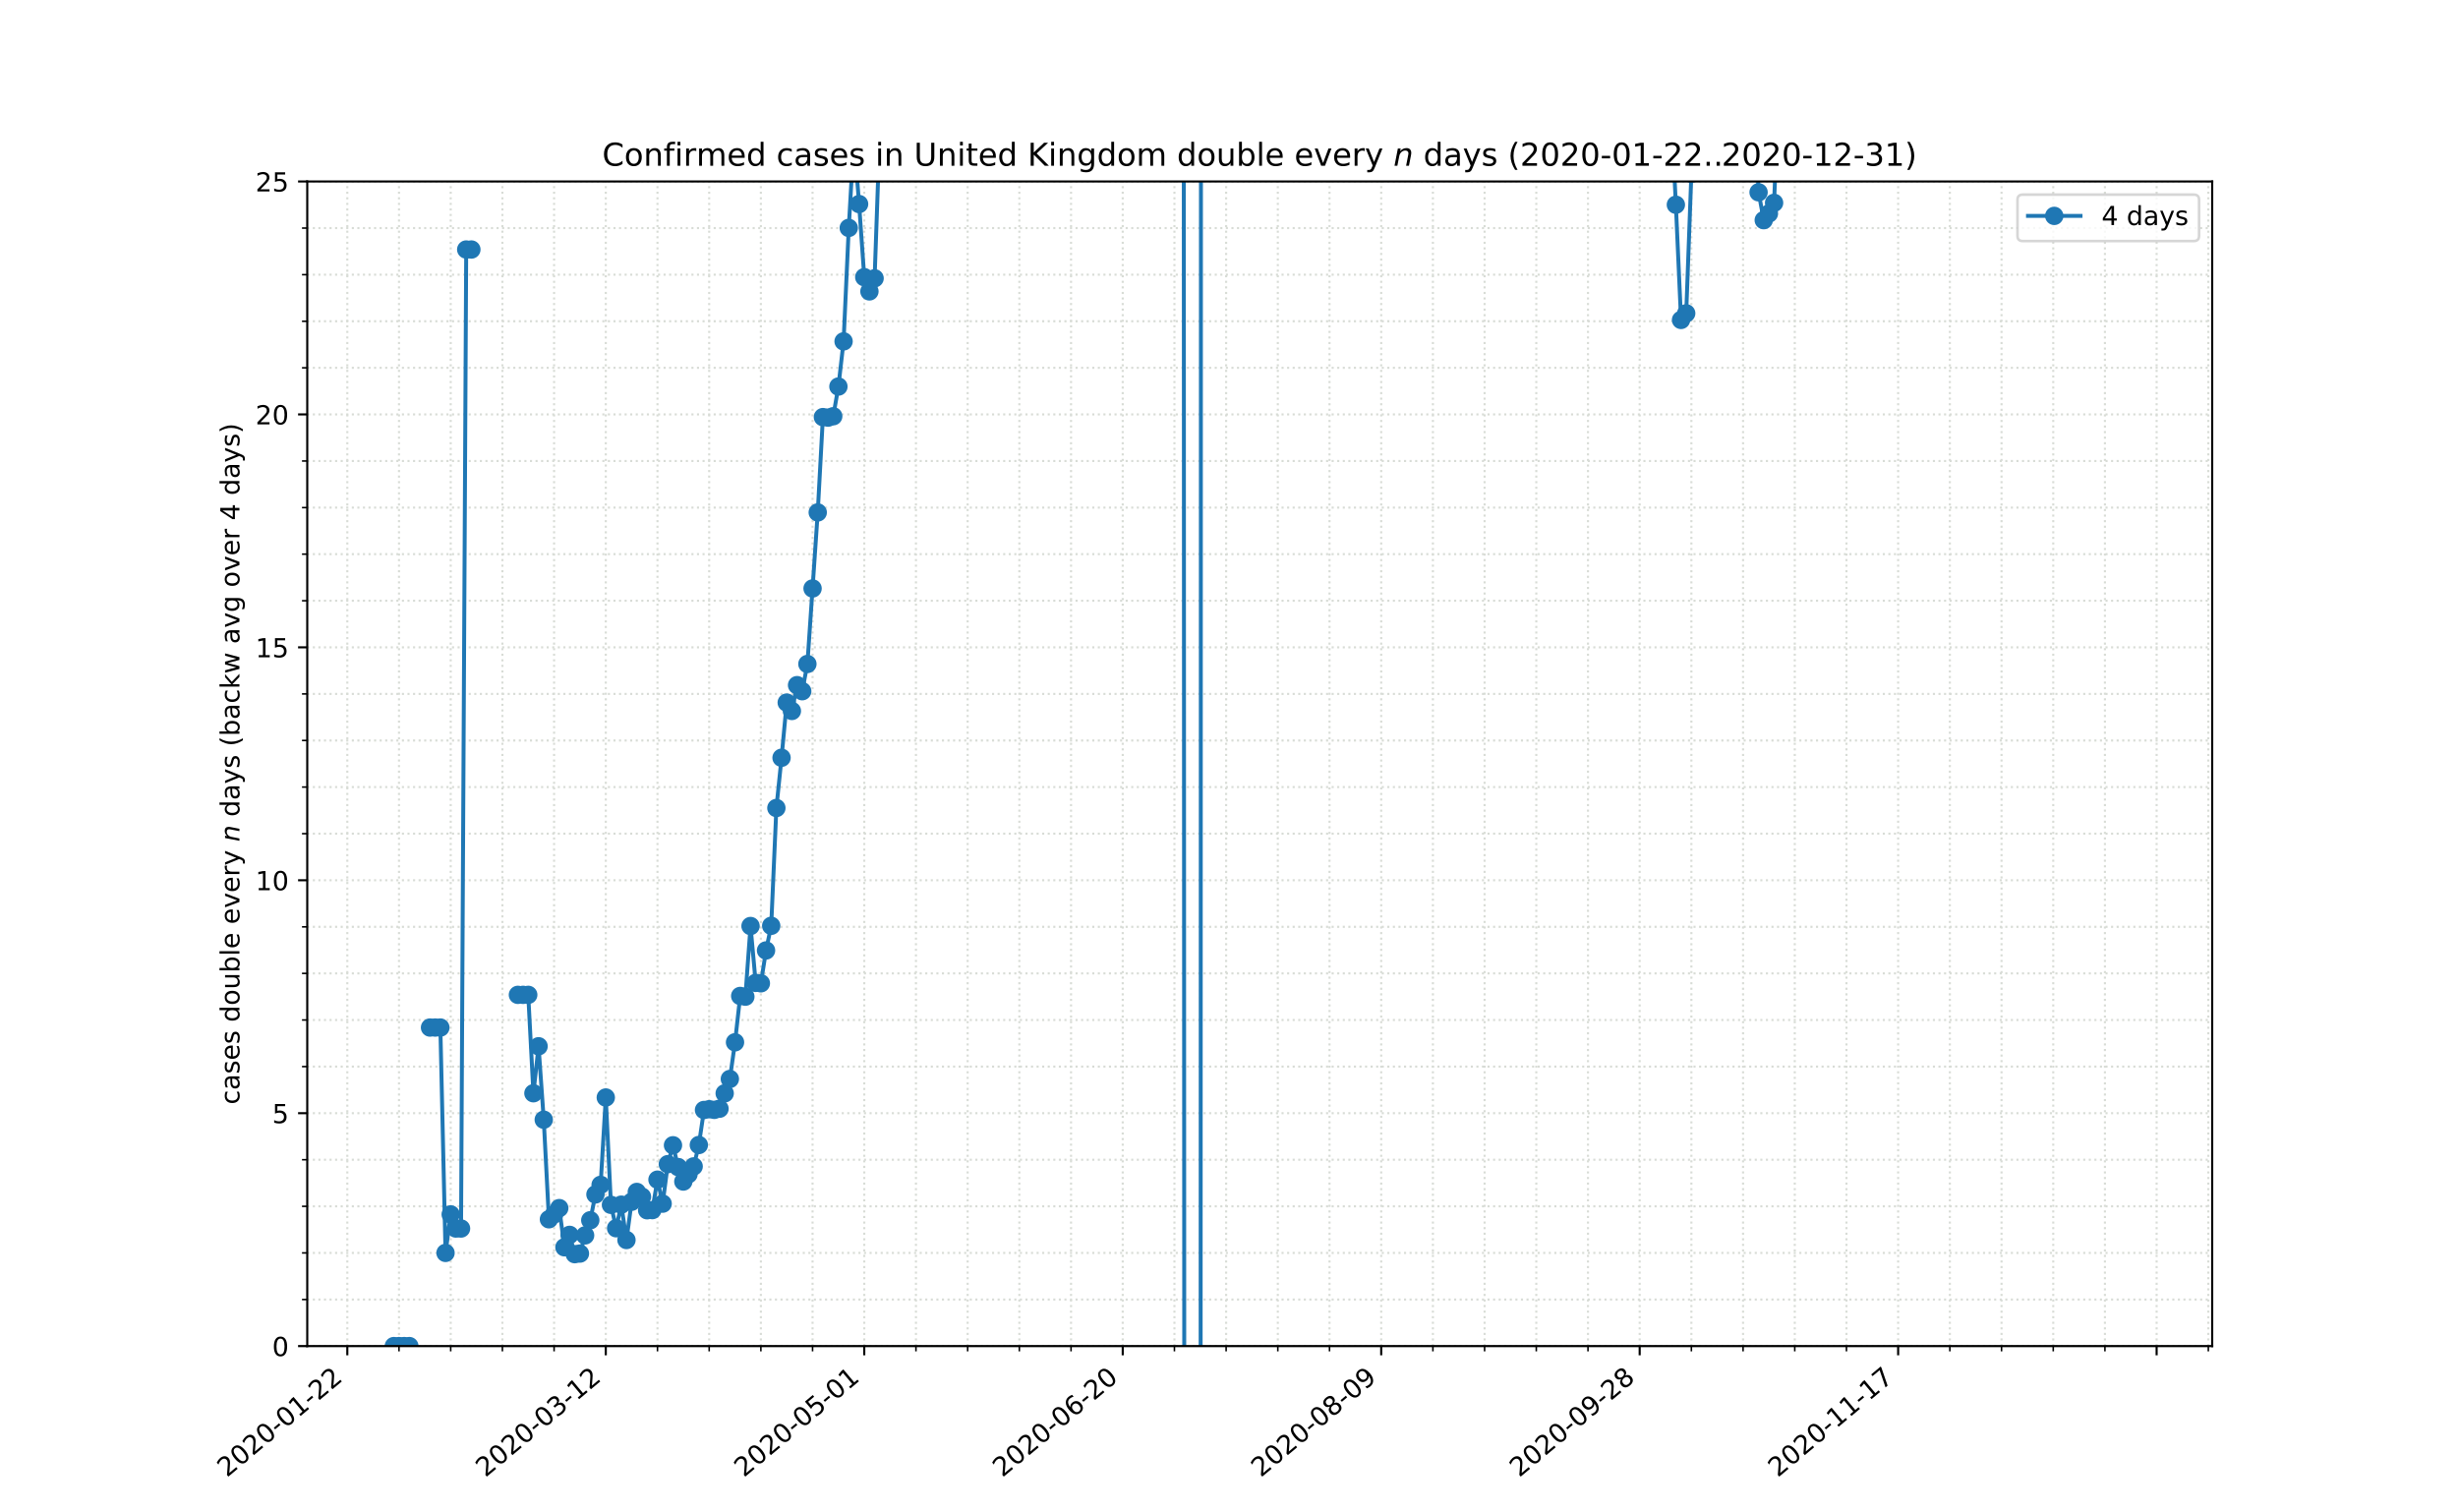 <?xml version="1.0" encoding="utf-8" standalone="no"?>
<!DOCTYPE svg PUBLIC "-//W3C//DTD SVG 1.1//EN"
  "http://www.w3.org/Graphics/SVG/1.1/DTD/svg11.dtd">
<!-- Created with matplotlib (https://matplotlib.org/) -->
<svg height="576pt" version="1.1" viewBox="0 0 936 576" width="936pt" xmlns="http://www.w3.org/2000/svg" xmlns:xlink="http://www.w3.org/1999/xlink">
 <defs>
  <style type="text/css">*{stroke-linecap:butt;stroke-linejoin:round;}</style>
 </defs>
 <g id="figure_1">
  <g id="patch_1">
   <path d="M 0 576 
L 936 576 
L 936 0 
L 0 0 
z
" style="fill:#ffffff;"/>
  </g>
  <g id="axes_1">
   <g id="patch_2">
    <path d="M 117 512.64 
L 842.4 512.64 
L 842.4 69.12 
L 117 69.12 
z
" style="fill:#ffffff;"/>
   </g>
   <g id="matplotlib.axis_1">
    <g id="xtick_1">
     <g id="line2d_1">
      <path clip-path="url(#p7c33c1dce7)" d="M 132.256 512.64 
L 132.256 69.12 
" style="fill:none;stroke:#d8dcd6;stroke-dasharray:0.8,1.32;stroke-dashoffset:0;stroke-width:0.8;"/>
     </g>
     <g id="line2d_2">
      <defs>
       <path d="M 0 0 
L 0 3.5 
" id="m4c4c8e1dc7" style="stroke:#000000;stroke-width:0.8;"/>
      </defs>
      <g>
       <use style="stroke:#000000;stroke-width:0.8;" x="132.256" xlink:href="#m4c4c8e1dc7" y="512.64"/>
      </g>
     </g>
     <g id="text_1">
      <!-- 2020-01-22 -->
      <g transform="translate(86.4 562.817)rotate(-40)scale(0.1 -0.1)">
       <defs>
        <path d="M 19.188 8.297 
L 53.609 8.297 
L 53.609 0 
L 7.328 0 
L 7.328 8.297 
Q 12.938 14.109 22.625 23.891 
Q 32.328 33.688 34.812 36.531 
Q 39.547 41.844 41.422 45.531 
Q 43.312 49.219 43.312 52.781 
Q 43.312 58.594 39.234 62.25 
Q 35.156 65.922 28.609 65.922 
Q 23.969 65.922 18.812 64.312 
Q 13.672 62.703 7.812 59.422 
L 7.812 69.391 
Q 13.766 71.781 18.938 73 
Q 24.125 74.219 28.422 74.219 
Q 39.75 74.219 46.484 68.547 
Q 53.219 62.891 53.219 53.422 
Q 53.219 48.922 51.531 44.891 
Q 49.859 40.875 45.406 35.406 
Q 44.188 33.984 37.641 27.219 
Q 31.109 20.453 19.188 8.297 
z
" id="DejaVuSans-50"/>
        <path d="M 31.781 66.406 
Q 24.172 66.406 20.328 58.906 
Q 16.5 51.422 16.5 36.375 
Q 16.5 21.391 20.328 13.891 
Q 24.172 6.391 31.781 6.391 
Q 39.453 6.391 43.281 13.891 
Q 47.125 21.391 47.125 36.375 
Q 47.125 51.422 43.281 58.906 
Q 39.453 66.406 31.781 66.406 
z
M 31.781 74.219 
Q 44.047 74.219 50.516 64.516 
Q 56.984 54.828 56.984 36.375 
Q 56.984 17.969 50.516 8.266 
Q 44.047 -1.422 31.781 -1.422 
Q 19.531 -1.422 13.062 8.266 
Q 6.594 17.969 6.594 36.375 
Q 6.594 54.828 13.062 64.516 
Q 19.531 74.219 31.781 74.219 
z
" id="DejaVuSans-48"/>
        <path d="M 4.891 31.391 
L 31.203 31.391 
L 31.203 23.391 
L 4.891 23.391 
z
" id="DejaVuSans-45"/>
        <path d="M 12.406 8.297 
L 28.516 8.297 
L 28.516 63.922 
L 10.984 60.406 
L 10.984 69.391 
L 28.422 72.906 
L 38.281 72.906 
L 38.281 8.297 
L 54.391 8.297 
L 54.391 0 
L 12.406 0 
z
" id="DejaVuSans-49"/>
       </defs>
       <use xlink:href="#DejaVuSans-50"/>
       <use x="63.623" xlink:href="#DejaVuSans-48"/>
       <use x="127.246" xlink:href="#DejaVuSans-50"/>
       <use x="190.869" xlink:href="#DejaVuSans-48"/>
       <use x="254.492" xlink:href="#DejaVuSans-45"/>
       <use x="290.576" xlink:href="#DejaVuSans-48"/>
       <use x="354.199" xlink:href="#DejaVuSans-49"/>
       <use x="417.822" xlink:href="#DejaVuSans-45"/>
       <use x="453.906" xlink:href="#DejaVuSans-50"/>
       <use x="517.529" xlink:href="#DejaVuSans-50"/>
      </g>
     </g>
    </g>
    <g id="xtick_2">
     <g id="line2d_3">
      <path clip-path="url(#p7c33c1dce7)" d="M 230.682 512.64 
L 230.682 69.12 
" style="fill:none;stroke:#d8dcd6;stroke-dasharray:0.8,1.32;stroke-dashoffset:0;stroke-width:0.8;"/>
     </g>
     <g id="line2d_4">
      <g>
       <use style="stroke:#000000;stroke-width:0.8;" x="230.682" xlink:href="#m4c4c8e1dc7" y="512.64"/>
      </g>
     </g>
     <g id="text_2">
      <!-- 2020-03-12 -->
      <g transform="translate(184.826 562.817)rotate(-40)scale(0.1 -0.1)">
       <defs>
        <path d="M 40.578 39.312 
Q 47.656 37.797 51.625 33 
Q 55.609 28.219 55.609 21.188 
Q 55.609 10.406 48.188 4.484 
Q 40.766 -1.422 27.094 -1.422 
Q 22.516 -1.422 17.656 -0.516 
Q 12.797 0.391 7.625 2.203 
L 7.625 11.719 
Q 11.719 9.328 16.594 8.109 
Q 21.484 6.891 26.812 6.891 
Q 36.078 6.891 40.938 10.547 
Q 45.797 14.203 45.797 21.188 
Q 45.797 27.641 41.281 31.266 
Q 36.766 34.906 28.719 34.906 
L 20.219 34.906 
L 20.219 43.016 
L 29.109 43.016 
Q 36.375 43.016 40.234 45.922 
Q 44.094 48.828 44.094 54.297 
Q 44.094 59.906 40.109 62.906 
Q 36.141 65.922 28.719 65.922 
Q 24.656 65.922 20.016 65.031 
Q 15.375 64.156 9.812 62.312 
L 9.812 71.094 
Q 15.438 72.656 20.344 73.438 
Q 25.25 74.219 29.594 74.219 
Q 40.828 74.219 47.359 69.109 
Q 53.906 64.016 53.906 55.328 
Q 53.906 49.266 50.438 45.094 
Q 46.969 40.922 40.578 39.312 
z
" id="DejaVuSans-51"/>
       </defs>
       <use xlink:href="#DejaVuSans-50"/>
       <use x="63.623" xlink:href="#DejaVuSans-48"/>
       <use x="127.246" xlink:href="#DejaVuSans-50"/>
       <use x="190.869" xlink:href="#DejaVuSans-48"/>
       <use x="254.492" xlink:href="#DejaVuSans-45"/>
       <use x="290.576" xlink:href="#DejaVuSans-48"/>
       <use x="354.199" xlink:href="#DejaVuSans-51"/>
       <use x="417.822" xlink:href="#DejaVuSans-45"/>
       <use x="453.906" xlink:href="#DejaVuSans-49"/>
       <use x="517.529" xlink:href="#DejaVuSans-50"/>
      </g>
     </g>
    </g>
    <g id="xtick_3">
     <g id="line2d_5">
      <path clip-path="url(#p7c33c1dce7)" d="M 329.108 512.64 
L 329.108 69.12 
" style="fill:none;stroke:#d8dcd6;stroke-dasharray:0.8,1.32;stroke-dashoffset:0;stroke-width:0.8;"/>
     </g>
     <g id="line2d_6">
      <g>
       <use style="stroke:#000000;stroke-width:0.8;" x="329.108" xlink:href="#m4c4c8e1dc7" y="512.64"/>
      </g>
     </g>
     <g id="text_3">
      <!-- 2020-05-01 -->
      <g transform="translate(283.252 562.817)rotate(-40)scale(0.1 -0.1)">
       <defs>
        <path d="M 10.797 72.906 
L 49.516 72.906 
L 49.516 64.594 
L 19.828 64.594 
L 19.828 46.734 
Q 21.969 47.469 24.109 47.828 
Q 26.266 48.188 28.422 48.188 
Q 40.625 48.188 47.75 41.5 
Q 54.891 34.812 54.891 23.391 
Q 54.891 11.625 47.562 5.094 
Q 40.234 -1.422 26.906 -1.422 
Q 22.312 -1.422 17.547 -0.641 
Q 12.797 0.141 7.719 1.703 
L 7.719 11.625 
Q 12.109 9.234 16.797 8.062 
Q 21.484 6.891 26.703 6.891 
Q 35.156 6.891 40.078 11.328 
Q 45.016 15.766 45.016 23.391 
Q 45.016 31 40.078 35.438 
Q 35.156 39.891 26.703 39.891 
Q 22.75 39.891 18.812 39.016 
Q 14.891 38.141 10.797 36.281 
z
" id="DejaVuSans-53"/>
       </defs>
       <use xlink:href="#DejaVuSans-50"/>
       <use x="63.623" xlink:href="#DejaVuSans-48"/>
       <use x="127.246" xlink:href="#DejaVuSans-50"/>
       <use x="190.869" xlink:href="#DejaVuSans-48"/>
       <use x="254.492" xlink:href="#DejaVuSans-45"/>
       <use x="290.576" xlink:href="#DejaVuSans-48"/>
       <use x="354.199" xlink:href="#DejaVuSans-53"/>
       <use x="417.822" xlink:href="#DejaVuSans-45"/>
       <use x="453.906" xlink:href="#DejaVuSans-48"/>
       <use x="517.529" xlink:href="#DejaVuSans-49"/>
      </g>
     </g>
    </g>
    <g id="xtick_4">
     <g id="line2d_7">
      <path clip-path="url(#p7c33c1dce7)" d="M 427.534 512.64 
L 427.534 69.12 
" style="fill:none;stroke:#d8dcd6;stroke-dasharray:0.8,1.32;stroke-dashoffset:0;stroke-width:0.8;"/>
     </g>
     <g id="line2d_8">
      <g>
       <use style="stroke:#000000;stroke-width:0.8;" x="427.534" xlink:href="#m4c4c8e1dc7" y="512.64"/>
      </g>
     </g>
     <g id="text_4">
      <!-- 2020-06-20 -->
      <g transform="translate(381.678 562.817)rotate(-40)scale(0.1 -0.1)">
       <defs>
        <path d="M 33.016 40.375 
Q 26.375 40.375 22.484 35.828 
Q 18.609 31.297 18.609 23.391 
Q 18.609 15.531 22.484 10.953 
Q 26.375 6.391 33.016 6.391 
Q 39.656 6.391 43.531 10.953 
Q 47.406 15.531 47.406 23.391 
Q 47.406 31.297 43.531 35.828 
Q 39.656 40.375 33.016 40.375 
z
M 52.594 71.297 
L 52.594 62.312 
Q 48.875 64.062 45.094 64.984 
Q 41.312 65.922 37.594 65.922 
Q 27.828 65.922 22.672 59.328 
Q 17.531 52.734 16.797 39.406 
Q 19.672 43.656 24.016 45.922 
Q 28.375 48.188 33.594 48.188 
Q 44.578 48.188 50.953 41.516 
Q 57.328 34.859 57.328 23.391 
Q 57.328 12.156 50.688 5.359 
Q 44.047 -1.422 33.016 -1.422 
Q 20.359 -1.422 13.672 8.266 
Q 6.984 17.969 6.984 36.375 
Q 6.984 53.656 15.188 63.938 
Q 23.391 74.219 37.203 74.219 
Q 40.922 74.219 44.703 73.484 
Q 48.484 72.75 52.594 71.297 
z
" id="DejaVuSans-54"/>
       </defs>
       <use xlink:href="#DejaVuSans-50"/>
       <use x="63.623" xlink:href="#DejaVuSans-48"/>
       <use x="127.246" xlink:href="#DejaVuSans-50"/>
       <use x="190.869" xlink:href="#DejaVuSans-48"/>
       <use x="254.492" xlink:href="#DejaVuSans-45"/>
       <use x="290.576" xlink:href="#DejaVuSans-48"/>
       <use x="354.199" xlink:href="#DejaVuSans-54"/>
       <use x="417.822" xlink:href="#DejaVuSans-45"/>
       <use x="453.906" xlink:href="#DejaVuSans-50"/>
       <use x="517.529" xlink:href="#DejaVuSans-48"/>
      </g>
     </g>
    </g>
    <g id="xtick_5">
     <g id="line2d_9">
      <path clip-path="url(#p7c33c1dce7)" d="M 525.96 512.64 
L 525.96 69.12 
" style="fill:none;stroke:#d8dcd6;stroke-dasharray:0.8,1.32;stroke-dashoffset:0;stroke-width:0.8;"/>
     </g>
     <g id="line2d_10">
      <g>
       <use style="stroke:#000000;stroke-width:0.8;" x="525.96" xlink:href="#m4c4c8e1dc7" y="512.64"/>
      </g>
     </g>
     <g id="text_5">
      <!-- 2020-08-09 -->
      <g transform="translate(480.104 562.817)rotate(-40)scale(0.1 -0.1)">
       <defs>
        <path d="M 31.781 34.625 
Q 24.75 34.625 20.719 30.859 
Q 16.703 27.094 16.703 20.516 
Q 16.703 13.922 20.719 10.156 
Q 24.75 6.391 31.781 6.391 
Q 38.812 6.391 42.859 10.172 
Q 46.922 13.969 46.922 20.516 
Q 46.922 27.094 42.891 30.859 
Q 38.875 34.625 31.781 34.625 
z
M 21.922 38.812 
Q 15.578 40.375 12.031 44.719 
Q 8.5 49.078 8.5 55.328 
Q 8.5 64.062 14.719 69.141 
Q 20.953 74.219 31.781 74.219 
Q 42.672 74.219 48.875 69.141 
Q 55.078 64.062 55.078 55.328 
Q 55.078 49.078 51.531 44.719 
Q 48 40.375 41.703 38.812 
Q 48.828 37.156 52.797 32.312 
Q 56.781 27.484 56.781 20.516 
Q 56.781 9.906 50.312 4.234 
Q 43.844 -1.422 31.781 -1.422 
Q 19.734 -1.422 13.25 4.234 
Q 6.781 9.906 6.781 20.516 
Q 6.781 27.484 10.781 32.312 
Q 14.797 37.156 21.922 38.812 
z
M 18.312 54.391 
Q 18.312 48.734 21.844 45.562 
Q 25.391 42.391 31.781 42.391 
Q 38.141 42.391 41.719 45.562 
Q 45.312 48.734 45.312 54.391 
Q 45.312 60.062 41.719 63.234 
Q 38.141 66.406 31.781 66.406 
Q 25.391 66.406 21.844 63.234 
Q 18.312 60.062 18.312 54.391 
z
" id="DejaVuSans-56"/>
        <path d="M 10.984 1.516 
L 10.984 10.5 
Q 14.703 8.734 18.5 7.812 
Q 22.312 6.891 25.984 6.891 
Q 35.75 6.891 40.891 13.453 
Q 46.047 20.016 46.781 33.406 
Q 43.953 29.203 39.594 26.953 
Q 35.25 24.703 29.984 24.703 
Q 19.047 24.703 12.672 31.312 
Q 6.297 37.938 6.297 49.422 
Q 6.297 60.641 12.938 67.422 
Q 19.578 74.219 30.609 74.219 
Q 43.266 74.219 49.922 64.516 
Q 56.594 54.828 56.594 36.375 
Q 56.594 19.141 48.406 8.859 
Q 40.234 -1.422 26.422 -1.422 
Q 22.703 -1.422 18.891 -0.688 
Q 15.094 0.047 10.984 1.516 
z
M 30.609 32.422 
Q 37.25 32.422 41.125 36.953 
Q 45.016 41.5 45.016 49.422 
Q 45.016 57.281 41.125 61.844 
Q 37.25 66.406 30.609 66.406 
Q 23.969 66.406 20.094 61.844 
Q 16.219 57.281 16.219 49.422 
Q 16.219 41.5 20.094 36.953 
Q 23.969 32.422 30.609 32.422 
z
" id="DejaVuSans-57"/>
       </defs>
       <use xlink:href="#DejaVuSans-50"/>
       <use x="63.623" xlink:href="#DejaVuSans-48"/>
       <use x="127.246" xlink:href="#DejaVuSans-50"/>
       <use x="190.869" xlink:href="#DejaVuSans-48"/>
       <use x="254.492" xlink:href="#DejaVuSans-45"/>
       <use x="290.576" xlink:href="#DejaVuSans-48"/>
       <use x="354.199" xlink:href="#DejaVuSans-56"/>
       <use x="417.822" xlink:href="#DejaVuSans-45"/>
       <use x="453.906" xlink:href="#DejaVuSans-48"/>
       <use x="517.529" xlink:href="#DejaVuSans-57"/>
      </g>
     </g>
    </g>
    <g id="xtick_6">
     <g id="line2d_11">
      <path clip-path="url(#p7c33c1dce7)" d="M 624.386 512.64 
L 624.386 69.12 
" style="fill:none;stroke:#d8dcd6;stroke-dasharray:0.8,1.32;stroke-dashoffset:0;stroke-width:0.8;"/>
     </g>
     <g id="line2d_12">
      <g>
       <use style="stroke:#000000;stroke-width:0.8;" x="624.386" xlink:href="#m4c4c8e1dc7" y="512.64"/>
      </g>
     </g>
     <g id="text_6">
      <!-- 2020-09-28 -->
      <g transform="translate(578.53 562.817)rotate(-40)scale(0.1 -0.1)">
       <use xlink:href="#DejaVuSans-50"/>
       <use x="63.623" xlink:href="#DejaVuSans-48"/>
       <use x="127.246" xlink:href="#DejaVuSans-50"/>
       <use x="190.869" xlink:href="#DejaVuSans-48"/>
       <use x="254.492" xlink:href="#DejaVuSans-45"/>
       <use x="290.576" xlink:href="#DejaVuSans-48"/>
       <use x="354.199" xlink:href="#DejaVuSans-57"/>
       <use x="417.822" xlink:href="#DejaVuSans-45"/>
       <use x="453.906" xlink:href="#DejaVuSans-50"/>
       <use x="517.529" xlink:href="#DejaVuSans-56"/>
      </g>
     </g>
    </g>
    <g id="xtick_7">
     <g id="line2d_13">
      <path clip-path="url(#p7c33c1dce7)" d="M 722.812 512.64 
L 722.812 69.12 
" style="fill:none;stroke:#d8dcd6;stroke-dasharray:0.8,1.32;stroke-dashoffset:0;stroke-width:0.8;"/>
     </g>
     <g id="line2d_14">
      <g>
       <use style="stroke:#000000;stroke-width:0.8;" x="722.812" xlink:href="#m4c4c8e1dc7" y="512.64"/>
      </g>
     </g>
     <g id="text_7">
      <!-- 2020-11-17 -->
      <g transform="translate(676.956 562.817)rotate(-40)scale(0.1 -0.1)">
       <defs>
        <path d="M 8.203 72.906 
L 55.078 72.906 
L 55.078 68.703 
L 28.609 0 
L 18.312 0 
L 43.219 64.594 
L 8.203 64.594 
z
" id="DejaVuSans-55"/>
       </defs>
       <use xlink:href="#DejaVuSans-50"/>
       <use x="63.623" xlink:href="#DejaVuSans-48"/>
       <use x="127.246" xlink:href="#DejaVuSans-50"/>
       <use x="190.869" xlink:href="#DejaVuSans-48"/>
       <use x="254.492" xlink:href="#DejaVuSans-45"/>
       <use x="290.576" xlink:href="#DejaVuSans-49"/>
       <use x="354.199" xlink:href="#DejaVuSans-49"/>
       <use x="417.822" xlink:href="#DejaVuSans-45"/>
       <use x="453.906" xlink:href="#DejaVuSans-49"/>
       <use x="517.529" xlink:href="#DejaVuSans-55"/>
      </g>
     </g>
    </g>
    <g id="xtick_8">
     <g id="line2d_15">
      <path clip-path="url(#p7c33c1dce7)" d="M 821.238 512.64 
L 821.238 69.12 
" style="fill:none;stroke:#d8dcd6;stroke-dasharray:0.8,1.32;stroke-dashoffset:0;stroke-width:0.8;"/>
     </g>
     <g id="line2d_16">
      <g>
       <use style="stroke:#000000;stroke-width:0.8;" x="821.238" xlink:href="#m4c4c8e1dc7" y="512.64"/>
      </g>
     </g>
    </g>
    <g id="xtick_9">
     <g id="line2d_17">
      <path clip-path="url(#p7c33c1dce7)" d="M 151.941 512.64 
L 151.941 69.12 
" style="fill:none;stroke:#d8dcd6;stroke-dasharray:0.8,1.32;stroke-dashoffset:0;stroke-width:0.8;"/>
     </g>
     <g id="line2d_18">
      <defs>
       <path d="M 0 0 
L 0 2 
" id="m6c7d0bf424" style="stroke:#000000;stroke-width:0.6;"/>
      </defs>
      <g>
       <use style="stroke:#000000;stroke-width:0.6;" x="151.941" xlink:href="#m6c7d0bf424" y="512.64"/>
      </g>
     </g>
    </g>
    <g id="xtick_10">
     <g id="line2d_19">
      <path clip-path="url(#p7c33c1dce7)" d="M 171.626 512.64 
L 171.626 69.12 
" style="fill:none;stroke:#d8dcd6;stroke-dasharray:0.8,1.32;stroke-dashoffset:0;stroke-width:0.8;"/>
     </g>
     <g id="line2d_20">
      <g>
       <use style="stroke:#000000;stroke-width:0.6;" x="171.626" xlink:href="#m6c7d0bf424" y="512.64"/>
      </g>
     </g>
    </g>
    <g id="xtick_11">
     <g id="line2d_21">
      <path clip-path="url(#p7c33c1dce7)" d="M 191.312 512.64 
L 191.312 69.12 
" style="fill:none;stroke:#d8dcd6;stroke-dasharray:0.8,1.32;stroke-dashoffset:0;stroke-width:0.8;"/>
     </g>
     <g id="line2d_22">
      <g>
       <use style="stroke:#000000;stroke-width:0.6;" x="191.312" xlink:href="#m6c7d0bf424" y="512.64"/>
      </g>
     </g>
    </g>
    <g id="xtick_12">
     <g id="line2d_23">
      <path clip-path="url(#p7c33c1dce7)" d="M 210.997 512.64 
L 210.997 69.12 
" style="fill:none;stroke:#d8dcd6;stroke-dasharray:0.8,1.32;stroke-dashoffset:0;stroke-width:0.8;"/>
     </g>
     <g id="line2d_24">
      <g>
       <use style="stroke:#000000;stroke-width:0.6;" x="210.997" xlink:href="#m6c7d0bf424" y="512.64"/>
      </g>
     </g>
    </g>
    <g id="xtick_13">
     <g id="line2d_25">
      <path clip-path="url(#p7c33c1dce7)" d="M 250.367 512.64 
L 250.367 69.12 
" style="fill:none;stroke:#d8dcd6;stroke-dasharray:0.8,1.32;stroke-dashoffset:0;stroke-width:0.8;"/>
     </g>
     <g id="line2d_26">
      <g>
       <use style="stroke:#000000;stroke-width:0.6;" x="250.367" xlink:href="#m6c7d0bf424" y="512.64"/>
      </g>
     </g>
    </g>
    <g id="xtick_14">
     <g id="line2d_27">
      <path clip-path="url(#p7c33c1dce7)" d="M 270.053 512.64 
L 270.053 69.12 
" style="fill:none;stroke:#d8dcd6;stroke-dasharray:0.8,1.32;stroke-dashoffset:0;stroke-width:0.8;"/>
     </g>
     <g id="line2d_28">
      <g>
       <use style="stroke:#000000;stroke-width:0.6;" x="270.053" xlink:href="#m6c7d0bf424" y="512.64"/>
      </g>
     </g>
    </g>
    <g id="xtick_15">
     <g id="line2d_29">
      <path clip-path="url(#p7c33c1dce7)" d="M 289.738 512.64 
L 289.738 69.12 
" style="fill:none;stroke:#d8dcd6;stroke-dasharray:0.8,1.32;stroke-dashoffset:0;stroke-width:0.8;"/>
     </g>
     <g id="line2d_30">
      <g>
       <use style="stroke:#000000;stroke-width:0.6;" x="289.738" xlink:href="#m6c7d0bf424" y="512.64"/>
      </g>
     </g>
    </g>
    <g id="xtick_16">
     <g id="line2d_31">
      <path clip-path="url(#p7c33c1dce7)" d="M 309.423 512.64 
L 309.423 69.12 
" style="fill:none;stroke:#d8dcd6;stroke-dasharray:0.8,1.32;stroke-dashoffset:0;stroke-width:0.8;"/>
     </g>
     <g id="line2d_32">
      <g>
       <use style="stroke:#000000;stroke-width:0.6;" x="309.423" xlink:href="#m6c7d0bf424" y="512.64"/>
      </g>
     </g>
    </g>
    <g id="xtick_17">
     <g id="line2d_33">
      <path clip-path="url(#p7c33c1dce7)" d="M 348.793 512.64 
L 348.793 69.12 
" style="fill:none;stroke:#d8dcd6;stroke-dasharray:0.8,1.32;stroke-dashoffset:0;stroke-width:0.8;"/>
     </g>
     <g id="line2d_34">
      <g>
       <use style="stroke:#000000;stroke-width:0.6;" x="348.793" xlink:href="#m6c7d0bf424" y="512.64"/>
      </g>
     </g>
    </g>
    <g id="xtick_18">
     <g id="line2d_35">
      <path clip-path="url(#p7c33c1dce7)" d="M 368.479 512.64 
L 368.479 69.12 
" style="fill:none;stroke:#d8dcd6;stroke-dasharray:0.8,1.32;stroke-dashoffset:0;stroke-width:0.8;"/>
     </g>
     <g id="line2d_36">
      <g>
       <use style="stroke:#000000;stroke-width:0.6;" x="368.479" xlink:href="#m6c7d0bf424" y="512.64"/>
      </g>
     </g>
    </g>
    <g id="xtick_19">
     <g id="line2d_37">
      <path clip-path="url(#p7c33c1dce7)" d="M 388.164 512.64 
L 388.164 69.12 
" style="fill:none;stroke:#d8dcd6;stroke-dasharray:0.8,1.32;stroke-dashoffset:0;stroke-width:0.8;"/>
     </g>
     <g id="line2d_38">
      <g>
       <use style="stroke:#000000;stroke-width:0.6;" x="388.164" xlink:href="#m6c7d0bf424" y="512.64"/>
      </g>
     </g>
    </g>
    <g id="xtick_20">
     <g id="line2d_39">
      <path clip-path="url(#p7c33c1dce7)" d="M 407.849 512.64 
L 407.849 69.12 
" style="fill:none;stroke:#d8dcd6;stroke-dasharray:0.8,1.32;stroke-dashoffset:0;stroke-width:0.8;"/>
     </g>
     <g id="line2d_40">
      <g>
       <use style="stroke:#000000;stroke-width:0.6;" x="407.849" xlink:href="#m6c7d0bf424" y="512.64"/>
      </g>
     </g>
    </g>
    <g id="xtick_21">
     <g id="line2d_41">
      <path clip-path="url(#p7c33c1dce7)" d="M 447.219 512.64 
L 447.219 69.12 
" style="fill:none;stroke:#d8dcd6;stroke-dasharray:0.8,1.32;stroke-dashoffset:0;stroke-width:0.8;"/>
     </g>
     <g id="line2d_42">
      <g>
       <use style="stroke:#000000;stroke-width:0.6;" x="447.219" xlink:href="#m6c7d0bf424" y="512.64"/>
      </g>
     </g>
    </g>
    <g id="xtick_22">
     <g id="line2d_43">
      <path clip-path="url(#p7c33c1dce7)" d="M 466.905 512.64 
L 466.905 69.12 
" style="fill:none;stroke:#d8dcd6;stroke-dasharray:0.8,1.32;stroke-dashoffset:0;stroke-width:0.8;"/>
     </g>
     <g id="line2d_44">
      <g>
       <use style="stroke:#000000;stroke-width:0.6;" x="466.905" xlink:href="#m6c7d0bf424" y="512.64"/>
      </g>
     </g>
    </g>
    <g id="xtick_23">
     <g id="line2d_45">
      <path clip-path="url(#p7c33c1dce7)" d="M 486.59 512.64 
L 486.59 69.12 
" style="fill:none;stroke:#d8dcd6;stroke-dasharray:0.8,1.32;stroke-dashoffset:0;stroke-width:0.8;"/>
     </g>
     <g id="line2d_46">
      <g>
       <use style="stroke:#000000;stroke-width:0.6;" x="486.59" xlink:href="#m6c7d0bf424" y="512.64"/>
      </g>
     </g>
    </g>
    <g id="xtick_24">
     <g id="line2d_47">
      <path clip-path="url(#p7c33c1dce7)" d="M 506.275 512.64 
L 506.275 69.12 
" style="fill:none;stroke:#d8dcd6;stroke-dasharray:0.8,1.32;stroke-dashoffset:0;stroke-width:0.8;"/>
     </g>
     <g id="line2d_48">
      <g>
       <use style="stroke:#000000;stroke-width:0.6;" x="506.275" xlink:href="#m6c7d0bf424" y="512.64"/>
      </g>
     </g>
    </g>
    <g id="xtick_25">
     <g id="line2d_49">
      <path clip-path="url(#p7c33c1dce7)" d="M 545.645 512.64 
L 545.645 69.12 
" style="fill:none;stroke:#d8dcd6;stroke-dasharray:0.8,1.32;stroke-dashoffset:0;stroke-width:0.8;"/>
     </g>
     <g id="line2d_50">
      <g>
       <use style="stroke:#000000;stroke-width:0.6;" x="545.645" xlink:href="#m6c7d0bf424" y="512.64"/>
      </g>
     </g>
    </g>
    <g id="xtick_26">
     <g id="line2d_51">
      <path clip-path="url(#p7c33c1dce7)" d="M 565.331 512.64 
L 565.331 69.12 
" style="fill:none;stroke:#d8dcd6;stroke-dasharray:0.8,1.32;stroke-dashoffset:0;stroke-width:0.8;"/>
     </g>
     <g id="line2d_52">
      <g>
       <use style="stroke:#000000;stroke-width:0.6;" x="565.331" xlink:href="#m6c7d0bf424" y="512.64"/>
      </g>
     </g>
    </g>
    <g id="xtick_27">
     <g id="line2d_53">
      <path clip-path="url(#p7c33c1dce7)" d="M 585.016 512.64 
L 585.016 69.12 
" style="fill:none;stroke:#d8dcd6;stroke-dasharray:0.8,1.32;stroke-dashoffset:0;stroke-width:0.8;"/>
     </g>
     <g id="line2d_54">
      <g>
       <use style="stroke:#000000;stroke-width:0.6;" x="585.016" xlink:href="#m6c7d0bf424" y="512.64"/>
      </g>
     </g>
    </g>
    <g id="xtick_28">
     <g id="line2d_55">
      <path clip-path="url(#p7c33c1dce7)" d="M 604.701 512.64 
L 604.701 69.12 
" style="fill:none;stroke:#d8dcd6;stroke-dasharray:0.8,1.32;stroke-dashoffset:0;stroke-width:0.8;"/>
     </g>
     <g id="line2d_56">
      <g>
       <use style="stroke:#000000;stroke-width:0.6;" x="604.701" xlink:href="#m6c7d0bf424" y="512.64"/>
      </g>
     </g>
    </g>
    <g id="xtick_29">
     <g id="line2d_57">
      <path clip-path="url(#p7c33c1dce7)" d="M 644.072 512.64 
L 644.072 69.12 
" style="fill:none;stroke:#d8dcd6;stroke-dasharray:0.8,1.32;stroke-dashoffset:0;stroke-width:0.8;"/>
     </g>
     <g id="line2d_58">
      <g>
       <use style="stroke:#000000;stroke-width:0.6;" x="644.072" xlink:href="#m6c7d0bf424" y="512.64"/>
      </g>
     </g>
    </g>
    <g id="xtick_30">
     <g id="line2d_59">
      <path clip-path="url(#p7c33c1dce7)" d="M 663.757 512.64 
L 663.757 69.12 
" style="fill:none;stroke:#d8dcd6;stroke-dasharray:0.8,1.32;stroke-dashoffset:0;stroke-width:0.8;"/>
     </g>
     <g id="line2d_60">
      <g>
       <use style="stroke:#000000;stroke-width:0.6;" x="663.757" xlink:href="#m6c7d0bf424" y="512.64"/>
      </g>
     </g>
    </g>
    <g id="xtick_31">
     <g id="line2d_61">
      <path clip-path="url(#p7c33c1dce7)" d="M 683.442 512.64 
L 683.442 69.12 
" style="fill:none;stroke:#d8dcd6;stroke-dasharray:0.8,1.32;stroke-dashoffset:0;stroke-width:0.8;"/>
     </g>
     <g id="line2d_62">
      <g>
       <use style="stroke:#000000;stroke-width:0.6;" x="683.442" xlink:href="#m6c7d0bf424" y="512.64"/>
      </g>
     </g>
    </g>
    <g id="xtick_32">
     <g id="line2d_63">
      <path clip-path="url(#p7c33c1dce7)" d="M 703.127 512.64 
L 703.127 69.12 
" style="fill:none;stroke:#d8dcd6;stroke-dasharray:0.8,1.32;stroke-dashoffset:0;stroke-width:0.8;"/>
     </g>
     <g id="line2d_64">
      <g>
       <use style="stroke:#000000;stroke-width:0.6;" x="703.127" xlink:href="#m6c7d0bf424" y="512.64"/>
      </g>
     </g>
    </g>
    <g id="xtick_33">
     <g id="line2d_65">
      <path clip-path="url(#p7c33c1dce7)" d="M 742.498 512.64 
L 742.498 69.12 
" style="fill:none;stroke:#d8dcd6;stroke-dasharray:0.8,1.32;stroke-dashoffset:0;stroke-width:0.8;"/>
     </g>
     <g id="line2d_66">
      <g>
       <use style="stroke:#000000;stroke-width:0.6;" x="742.498" xlink:href="#m6c7d0bf424" y="512.64"/>
      </g>
     </g>
    </g>
    <g id="xtick_34">
     <g id="line2d_67">
      <path clip-path="url(#p7c33c1dce7)" d="M 762.183 512.64 
L 762.183 69.12 
" style="fill:none;stroke:#d8dcd6;stroke-dasharray:0.8,1.32;stroke-dashoffset:0;stroke-width:0.8;"/>
     </g>
     <g id="line2d_68">
      <g>
       <use style="stroke:#000000;stroke-width:0.6;" x="762.183" xlink:href="#m6c7d0bf424" y="512.64"/>
      </g>
     </g>
    </g>
    <g id="xtick_35">
     <g id="line2d_69">
      <path clip-path="url(#p7c33c1dce7)" d="M 781.868 512.64 
L 781.868 69.12 
" style="fill:none;stroke:#d8dcd6;stroke-dasharray:0.8,1.32;stroke-dashoffset:0;stroke-width:0.8;"/>
     </g>
     <g id="line2d_70">
      <g>
       <use style="stroke:#000000;stroke-width:0.6;" x="781.868" xlink:href="#m6c7d0bf424" y="512.64"/>
      </g>
     </g>
    </g>
    <g id="xtick_36">
     <g id="line2d_71">
      <path clip-path="url(#p7c33c1dce7)" d="M 801.553 512.64 
L 801.553 69.12 
" style="fill:none;stroke:#d8dcd6;stroke-dasharray:0.8,1.32;stroke-dashoffset:0;stroke-width:0.8;"/>
     </g>
     <g id="line2d_72">
      <g>
       <use style="stroke:#000000;stroke-width:0.6;" x="801.553" xlink:href="#m6c7d0bf424" y="512.64"/>
      </g>
     </g>
    </g>
    <g id="xtick_37">
     <g id="line2d_73">
      <path clip-path="url(#p7c33c1dce7)" d="M 840.924 512.64 
L 840.924 69.12 
" style="fill:none;stroke:#d8dcd6;stroke-dasharray:0.8,1.32;stroke-dashoffset:0;stroke-width:0.8;"/>
     </g>
     <g id="line2d_74">
      <g>
       <use style="stroke:#000000;stroke-width:0.6;" x="840.924" xlink:href="#m6c7d0bf424" y="512.64"/>
      </g>
     </g>
    </g>
   </g>
   <g id="matplotlib.axis_2">
    <g id="ytick_1">
     <g id="line2d_75">
      <path clip-path="url(#p7c33c1dce7)" d="M 117 512.64 
L 842.4 512.64 
" style="fill:none;stroke:#d8dcd6;stroke-dasharray:0.8,1.32;stroke-dashoffset:0;stroke-width:0.8;"/>
     </g>
     <g id="line2d_76">
      <defs>
       <path d="M 0 0 
L -3.5 0 
" id="m539ca5a7e1" style="stroke:#000000;stroke-width:0.8;"/>
      </defs>
      <g>
       <use style="stroke:#000000;stroke-width:0.8;" x="117" xlink:href="#m539ca5a7e1" y="512.64"/>
      </g>
     </g>
     <g id="text_8">
      <!-- 0 -->
      <g transform="translate(103.638 516.439)scale(0.1 -0.1)">
       <use xlink:href="#DejaVuSans-48"/>
      </g>
     </g>
    </g>
    <g id="ytick_2">
     <g id="line2d_77">
      <path clip-path="url(#p7c33c1dce7)" d="M 117 423.936 
L 842.4 423.936 
" style="fill:none;stroke:#d8dcd6;stroke-dasharray:0.8,1.32;stroke-dashoffset:0;stroke-width:0.8;"/>
     </g>
     <g id="line2d_78">
      <g>
       <use style="stroke:#000000;stroke-width:0.8;" x="117" xlink:href="#m539ca5a7e1" y="423.936"/>
      </g>
     </g>
     <g id="text_9">
      <!-- 5 -->
      <g transform="translate(103.638 427.735)scale(0.1 -0.1)">
       <use xlink:href="#DejaVuSans-53"/>
      </g>
     </g>
    </g>
    <g id="ytick_3">
     <g id="line2d_79">
      <path clip-path="url(#p7c33c1dce7)" d="M 117 335.232 
L 842.4 335.232 
" style="fill:none;stroke:#d8dcd6;stroke-dasharray:0.8,1.32;stroke-dashoffset:0;stroke-width:0.8;"/>
     </g>
     <g id="line2d_80">
      <g>
       <use style="stroke:#000000;stroke-width:0.8;" x="117" xlink:href="#m539ca5a7e1" y="335.232"/>
      </g>
     </g>
     <g id="text_10">
      <!-- 10 -->
      <g transform="translate(97.275 339.031)scale(0.1 -0.1)">
       <use xlink:href="#DejaVuSans-49"/>
       <use x="63.623" xlink:href="#DejaVuSans-48"/>
      </g>
     </g>
    </g>
    <g id="ytick_4">
     <g id="line2d_81">
      <path clip-path="url(#p7c33c1dce7)" d="M 117 246.528 
L 842.4 246.528 
" style="fill:none;stroke:#d8dcd6;stroke-dasharray:0.8,1.32;stroke-dashoffset:0;stroke-width:0.8;"/>
     </g>
     <g id="line2d_82">
      <g>
       <use style="stroke:#000000;stroke-width:0.8;" x="117" xlink:href="#m539ca5a7e1" y="246.528"/>
      </g>
     </g>
     <g id="text_11">
      <!-- 15 -->
      <g transform="translate(97.275 250.327)scale(0.1 -0.1)">
       <use xlink:href="#DejaVuSans-49"/>
       <use x="63.623" xlink:href="#DejaVuSans-53"/>
      </g>
     </g>
    </g>
    <g id="ytick_5">
     <g id="line2d_83">
      <path clip-path="url(#p7c33c1dce7)" d="M 117 157.824 
L 842.4 157.824 
" style="fill:none;stroke:#d8dcd6;stroke-dasharray:0.8,1.32;stroke-dashoffset:0;stroke-width:0.8;"/>
     </g>
     <g id="line2d_84">
      <g>
       <use style="stroke:#000000;stroke-width:0.8;" x="117" xlink:href="#m539ca5a7e1" y="157.824"/>
      </g>
     </g>
     <g id="text_12">
      <!-- 20 -->
      <g transform="translate(97.275 161.623)scale(0.1 -0.1)">
       <use xlink:href="#DejaVuSans-50"/>
       <use x="63.623" xlink:href="#DejaVuSans-48"/>
      </g>
     </g>
    </g>
    <g id="ytick_6">
     <g id="line2d_85">
      <path clip-path="url(#p7c33c1dce7)" d="M 117 69.12 
L 842.4 69.12 
" style="fill:none;stroke:#d8dcd6;stroke-dasharray:0.8,1.32;stroke-dashoffset:0;stroke-width:0.8;"/>
     </g>
     <g id="line2d_86">
      <g>
       <use style="stroke:#000000;stroke-width:0.8;" x="117" xlink:href="#m539ca5a7e1" y="69.12"/>
      </g>
     </g>
     <g id="text_13">
      <!-- 25 -->
      <g transform="translate(97.275 72.919)scale(0.1 -0.1)">
       <use xlink:href="#DejaVuSans-50"/>
       <use x="63.623" xlink:href="#DejaVuSans-53"/>
      </g>
     </g>
    </g>
    <g id="ytick_7">
     <g id="line2d_87">
      <path clip-path="url(#p7c33c1dce7)" d="M 117 494.899 
L 842.4 494.899 
" style="fill:none;stroke:#d8dcd6;stroke-dasharray:0.8,1.32;stroke-dashoffset:0;stroke-width:0.8;"/>
     </g>
     <g id="line2d_88">
      <defs>
       <path d="M 0 0 
L -2 0 
" id="m94a9e31e10" style="stroke:#000000;stroke-width:0.6;"/>
      </defs>
      <g>
       <use style="stroke:#000000;stroke-width:0.6;" x="117" xlink:href="#m94a9e31e10" y="494.899"/>
      </g>
     </g>
    </g>
    <g id="ytick_8">
     <g id="line2d_89">
      <path clip-path="url(#p7c33c1dce7)" d="M 117 477.158 
L 842.4 477.158 
" style="fill:none;stroke:#d8dcd6;stroke-dasharray:0.8,1.32;stroke-dashoffset:0;stroke-width:0.8;"/>
     </g>
     <g id="line2d_90">
      <g>
       <use style="stroke:#000000;stroke-width:0.6;" x="117" xlink:href="#m94a9e31e10" y="477.158"/>
      </g>
     </g>
    </g>
    <g id="ytick_9">
     <g id="line2d_91">
      <path clip-path="url(#p7c33c1dce7)" d="M 117 459.418 
L 842.4 459.418 
" style="fill:none;stroke:#d8dcd6;stroke-dasharray:0.8,1.32;stroke-dashoffset:0;stroke-width:0.8;"/>
     </g>
     <g id="line2d_92">
      <g>
       <use style="stroke:#000000;stroke-width:0.6;" x="117" xlink:href="#m94a9e31e10" y="459.418"/>
      </g>
     </g>
    </g>
    <g id="ytick_10">
     <g id="line2d_93">
      <path clip-path="url(#p7c33c1dce7)" d="M 117 441.677 
L 842.4 441.677 
" style="fill:none;stroke:#d8dcd6;stroke-dasharray:0.8,1.32;stroke-dashoffset:0;stroke-width:0.8;"/>
     </g>
     <g id="line2d_94">
      <g>
       <use style="stroke:#000000;stroke-width:0.6;" x="117" xlink:href="#m94a9e31e10" y="441.677"/>
      </g>
     </g>
    </g>
    <g id="ytick_11">
     <g id="line2d_95">
      <path clip-path="url(#p7c33c1dce7)" d="M 117 406.195 
L 842.4 406.195 
" style="fill:none;stroke:#d8dcd6;stroke-dasharray:0.8,1.32;stroke-dashoffset:0;stroke-width:0.8;"/>
     </g>
     <g id="line2d_96">
      <g>
       <use style="stroke:#000000;stroke-width:0.6;" x="117" xlink:href="#m94a9e31e10" y="406.195"/>
      </g>
     </g>
    </g>
    <g id="ytick_12">
     <g id="line2d_97">
      <path clip-path="url(#p7c33c1dce7)" d="M 117 388.454 
L 842.4 388.454 
" style="fill:none;stroke:#d8dcd6;stroke-dasharray:0.8,1.32;stroke-dashoffset:0;stroke-width:0.8;"/>
     </g>
     <g id="line2d_98">
      <g>
       <use style="stroke:#000000;stroke-width:0.6;" x="117" xlink:href="#m94a9e31e10" y="388.454"/>
      </g>
     </g>
    </g>
    <g id="ytick_13">
     <g id="line2d_99">
      <path clip-path="url(#p7c33c1dce7)" d="M 117 370.714 
L 842.4 370.714 
" style="fill:none;stroke:#d8dcd6;stroke-dasharray:0.8,1.32;stroke-dashoffset:0;stroke-width:0.8;"/>
     </g>
     <g id="line2d_100">
      <g>
       <use style="stroke:#000000;stroke-width:0.6;" x="117" xlink:href="#m94a9e31e10" y="370.714"/>
      </g>
     </g>
    </g>
    <g id="ytick_14">
     <g id="line2d_101">
      <path clip-path="url(#p7c33c1dce7)" d="M 117 352.973 
L 842.4 352.973 
" style="fill:none;stroke:#d8dcd6;stroke-dasharray:0.8,1.32;stroke-dashoffset:0;stroke-width:0.8;"/>
     </g>
     <g id="line2d_102">
      <g>
       <use style="stroke:#000000;stroke-width:0.6;" x="117" xlink:href="#m94a9e31e10" y="352.973"/>
      </g>
     </g>
    </g>
    <g id="ytick_15">
     <g id="line2d_103">
      <path clip-path="url(#p7c33c1dce7)" d="M 117 317.491 
L 842.4 317.491 
" style="fill:none;stroke:#d8dcd6;stroke-dasharray:0.8,1.32;stroke-dashoffset:0;stroke-width:0.8;"/>
     </g>
     <g id="line2d_104">
      <g>
       <use style="stroke:#000000;stroke-width:0.6;" x="117" xlink:href="#m94a9e31e10" y="317.491"/>
      </g>
     </g>
    </g>
    <g id="ytick_16">
     <g id="line2d_105">
      <path clip-path="url(#p7c33c1dce7)" d="M 117 299.75 
L 842.4 299.75 
" style="fill:none;stroke:#d8dcd6;stroke-dasharray:0.8,1.32;stroke-dashoffset:0;stroke-width:0.8;"/>
     </g>
     <g id="line2d_106">
      <g>
       <use style="stroke:#000000;stroke-width:0.6;" x="117" xlink:href="#m94a9e31e10" y="299.75"/>
      </g>
     </g>
    </g>
    <g id="ytick_17">
     <g id="line2d_107">
      <path clip-path="url(#p7c33c1dce7)" d="M 117 282.01 
L 842.4 282.01 
" style="fill:none;stroke:#d8dcd6;stroke-dasharray:0.8,1.32;stroke-dashoffset:0;stroke-width:0.8;"/>
     </g>
     <g id="line2d_108">
      <g>
       <use style="stroke:#000000;stroke-width:0.6;" x="117" xlink:href="#m94a9e31e10" y="282.01"/>
      </g>
     </g>
    </g>
    <g id="ytick_18">
     <g id="line2d_109">
      <path clip-path="url(#p7c33c1dce7)" d="M 117 264.269 
L 842.4 264.269 
" style="fill:none;stroke:#d8dcd6;stroke-dasharray:0.8,1.32;stroke-dashoffset:0;stroke-width:0.8;"/>
     </g>
     <g id="line2d_110">
      <g>
       <use style="stroke:#000000;stroke-width:0.6;" x="117" xlink:href="#m94a9e31e10" y="264.269"/>
      </g>
     </g>
    </g>
    <g id="ytick_19">
     <g id="line2d_111">
      <path clip-path="url(#p7c33c1dce7)" d="M 117 228.787 
L 842.4 228.787 
" style="fill:none;stroke:#d8dcd6;stroke-dasharray:0.8,1.32;stroke-dashoffset:0;stroke-width:0.8;"/>
     </g>
     <g id="line2d_112">
      <g>
       <use style="stroke:#000000;stroke-width:0.6;" x="117" xlink:href="#m94a9e31e10" y="228.787"/>
      </g>
     </g>
    </g>
    <g id="ytick_20">
     <g id="line2d_113">
      <path clip-path="url(#p7c33c1dce7)" d="M 117 211.046 
L 842.4 211.046 
" style="fill:none;stroke:#d8dcd6;stroke-dasharray:0.8,1.32;stroke-dashoffset:0;stroke-width:0.8;"/>
     </g>
     <g id="line2d_114">
      <g>
       <use style="stroke:#000000;stroke-width:0.6;" x="117" xlink:href="#m94a9e31e10" y="211.046"/>
      </g>
     </g>
    </g>
    <g id="ytick_21">
     <g id="line2d_115">
      <path clip-path="url(#p7c33c1dce7)" d="M 117 193.306 
L 842.4 193.306 
" style="fill:none;stroke:#d8dcd6;stroke-dasharray:0.8,1.32;stroke-dashoffset:0;stroke-width:0.8;"/>
     </g>
     <g id="line2d_116">
      <g>
       <use style="stroke:#000000;stroke-width:0.6;" x="117" xlink:href="#m94a9e31e10" y="193.306"/>
      </g>
     </g>
    </g>
    <g id="ytick_22">
     <g id="line2d_117">
      <path clip-path="url(#p7c33c1dce7)" d="M 117 175.565 
L 842.4 175.565 
" style="fill:none;stroke:#d8dcd6;stroke-dasharray:0.8,1.32;stroke-dashoffset:0;stroke-width:0.8;"/>
     </g>
     <g id="line2d_118">
      <g>
       <use style="stroke:#000000;stroke-width:0.6;" x="117" xlink:href="#m94a9e31e10" y="175.565"/>
      </g>
     </g>
    </g>
    <g id="ytick_23">
     <g id="line2d_119">
      <path clip-path="url(#p7c33c1dce7)" d="M 117 140.083 
L 842.4 140.083 
" style="fill:none;stroke:#d8dcd6;stroke-dasharray:0.8,1.32;stroke-dashoffset:0;stroke-width:0.8;"/>
     </g>
     <g id="line2d_120">
      <g>
       <use style="stroke:#000000;stroke-width:0.6;" x="117" xlink:href="#m94a9e31e10" y="140.083"/>
      </g>
     </g>
    </g>
    <g id="ytick_24">
     <g id="line2d_121">
      <path clip-path="url(#p7c33c1dce7)" d="M 117 122.342 
L 842.4 122.342 
" style="fill:none;stroke:#d8dcd6;stroke-dasharray:0.8,1.32;stroke-dashoffset:0;stroke-width:0.8;"/>
     </g>
     <g id="line2d_122">
      <g>
       <use style="stroke:#000000;stroke-width:0.6;" x="117" xlink:href="#m94a9e31e10" y="122.342"/>
      </g>
     </g>
    </g>
    <g id="ytick_25">
     <g id="line2d_123">
      <path clip-path="url(#p7c33c1dce7)" d="M 117 104.602 
L 842.4 104.602 
" style="fill:none;stroke:#d8dcd6;stroke-dasharray:0.8,1.32;stroke-dashoffset:0;stroke-width:0.8;"/>
     </g>
     <g id="line2d_124">
      <g>
       <use style="stroke:#000000;stroke-width:0.6;" x="117" xlink:href="#m94a9e31e10" y="104.602"/>
      </g>
     </g>
    </g>
    <g id="ytick_26">
     <g id="line2d_125">
      <path clip-path="url(#p7c33c1dce7)" d="M 117 86.861 
L 842.4 86.861 
" style="fill:none;stroke:#d8dcd6;stroke-dasharray:0.8,1.32;stroke-dashoffset:0;stroke-width:0.8;"/>
     </g>
     <g id="line2d_126">
      <g>
       <use style="stroke:#000000;stroke-width:0.6;" x="117" xlink:href="#m94a9e31e10" y="86.861"/>
      </g>
     </g>
    </g>
    <g id="text_14">
     <!-- cases double every $n$ days (backw avg over 4 days) -->
     <g transform="translate(91.175 420.63)rotate(-90)scale(0.1 -0.1)">
      <defs>
       <path d="M 48.781 52.594 
L 48.781 44.188 
Q 44.969 46.297 41.141 47.344 
Q 37.312 48.391 33.406 48.391 
Q 24.656 48.391 19.812 42.844 
Q 14.984 37.312 14.984 27.297 
Q 14.984 17.281 19.812 11.734 
Q 24.656 6.203 33.406 6.203 
Q 37.312 6.203 41.141 7.25 
Q 44.969 8.297 48.781 10.406 
L 48.781 2.094 
Q 45.016 0.344 40.984 -0.531 
Q 36.969 -1.422 32.422 -1.422 
Q 20.062 -1.422 12.781 6.344 
Q 5.516 14.109 5.516 27.297 
Q 5.516 40.672 12.859 48.328 
Q 20.219 56 33.016 56 
Q 37.156 56 41.109 55.141 
Q 45.062 54.297 48.781 52.594 
z
" id="DejaVuSans-99"/>
       <path d="M 34.281 27.484 
Q 23.391 27.484 19.188 25 
Q 14.984 22.516 14.984 16.5 
Q 14.984 11.719 18.141 8.906 
Q 21.297 6.109 26.703 6.109 
Q 34.188 6.109 38.703 11.406 
Q 43.219 16.703 43.219 25.484 
L 43.219 27.484 
z
M 52.203 31.203 
L 52.203 0 
L 43.219 0 
L 43.219 8.297 
Q 40.141 3.328 35.547 0.953 
Q 30.953 -1.422 24.312 -1.422 
Q 15.922 -1.422 10.953 3.297 
Q 6 8.016 6 15.922 
Q 6 25.141 12.172 29.828 
Q 18.359 34.516 30.609 34.516 
L 43.219 34.516 
L 43.219 35.406 
Q 43.219 41.609 39.141 45 
Q 35.062 48.391 27.688 48.391 
Q 23 48.391 18.547 47.266 
Q 14.109 46.141 10.016 43.891 
L 10.016 52.203 
Q 14.938 54.109 19.578 55.047 
Q 24.219 56 28.609 56 
Q 40.484 56 46.344 49.844 
Q 52.203 43.703 52.203 31.203 
z
" id="DejaVuSans-97"/>
       <path d="M 44.281 53.078 
L 44.281 44.578 
Q 40.484 46.531 36.375 47.5 
Q 32.281 48.484 27.875 48.484 
Q 21.188 48.484 17.844 46.438 
Q 14.5 44.391 14.5 40.281 
Q 14.5 37.156 16.891 35.375 
Q 19.281 33.594 26.516 31.984 
L 29.594 31.297 
Q 39.156 29.25 43.188 25.516 
Q 47.219 21.781 47.219 15.094 
Q 47.219 7.469 41.188 3.016 
Q 35.156 -1.422 24.609 -1.422 
Q 20.219 -1.422 15.453 -0.562 
Q 10.688 0.297 5.422 2 
L 5.422 11.281 
Q 10.406 8.688 15.234 7.391 
Q 20.062 6.109 24.812 6.109 
Q 31.156 6.109 34.562 8.281 
Q 37.984 10.453 37.984 14.406 
Q 37.984 18.062 35.516 20.016 
Q 33.062 21.969 24.703 23.781 
L 21.578 24.516 
Q 13.234 26.266 9.516 29.906 
Q 5.812 33.547 5.812 39.891 
Q 5.812 47.609 11.281 51.797 
Q 16.75 56 26.812 56 
Q 31.781 56 36.172 55.266 
Q 40.578 54.547 44.281 53.078 
z
" id="DejaVuSans-115"/>
       <path d="M 56.203 29.594 
L 56.203 25.203 
L 14.891 25.203 
Q 15.484 15.922 20.484 11.062 
Q 25.484 6.203 34.422 6.203 
Q 39.594 6.203 44.453 7.469 
Q 49.312 8.734 54.109 11.281 
L 54.109 2.781 
Q 49.266 0.734 44.188 -0.344 
Q 39.109 -1.422 33.891 -1.422 
Q 20.797 -1.422 13.156 6.188 
Q 5.516 13.812 5.516 26.812 
Q 5.516 40.234 12.766 48.109 
Q 20.016 56 32.328 56 
Q 43.359 56 49.781 48.891 
Q 56.203 41.797 56.203 29.594 
z
M 47.219 32.234 
Q 47.125 39.594 43.094 43.984 
Q 39.062 48.391 32.422 48.391 
Q 24.906 48.391 20.391 44.141 
Q 15.875 39.891 15.188 32.172 
z
" id="DejaVuSans-101"/>
       <path id="DejaVuSans-32"/>
       <path d="M 45.406 46.391 
L 45.406 75.984 
L 54.391 75.984 
L 54.391 0 
L 45.406 0 
L 45.406 8.203 
Q 42.578 3.328 38.25 0.953 
Q 33.938 -1.422 27.875 -1.422 
Q 17.969 -1.422 11.734 6.484 
Q 5.516 14.406 5.516 27.297 
Q 5.516 40.188 11.734 48.094 
Q 17.969 56 27.875 56 
Q 33.938 56 38.25 53.625 
Q 42.578 51.266 45.406 46.391 
z
M 14.797 27.297 
Q 14.797 17.391 18.875 11.75 
Q 22.953 6.109 30.078 6.109 
Q 37.203 6.109 41.297 11.75 
Q 45.406 17.391 45.406 27.297 
Q 45.406 37.203 41.297 42.844 
Q 37.203 48.484 30.078 48.484 
Q 22.953 48.484 18.875 42.844 
Q 14.797 37.203 14.797 27.297 
z
" id="DejaVuSans-100"/>
       <path d="M 30.609 48.391 
Q 23.391 48.391 19.188 42.75 
Q 14.984 37.109 14.984 27.297 
Q 14.984 17.484 19.156 11.844 
Q 23.344 6.203 30.609 6.203 
Q 37.797 6.203 41.984 11.859 
Q 46.188 17.531 46.188 27.297 
Q 46.188 37.016 41.984 42.703 
Q 37.797 48.391 30.609 48.391 
z
M 30.609 56 
Q 42.328 56 49.016 48.375 
Q 55.719 40.766 55.719 27.297 
Q 55.719 13.875 49.016 6.219 
Q 42.328 -1.422 30.609 -1.422 
Q 18.844 -1.422 12.172 6.219 
Q 5.516 13.875 5.516 27.297 
Q 5.516 40.766 12.172 48.375 
Q 18.844 56 30.609 56 
z
" id="DejaVuSans-111"/>
       <path d="M 8.5 21.578 
L 8.5 54.688 
L 17.484 54.688 
L 17.484 21.922 
Q 17.484 14.156 20.5 10.266 
Q 23.531 6.391 29.594 6.391 
Q 36.859 6.391 41.078 11.031 
Q 45.312 15.672 45.312 23.688 
L 45.312 54.688 
L 54.297 54.688 
L 54.297 0 
L 45.312 0 
L 45.312 8.406 
Q 42.047 3.422 37.719 1 
Q 33.406 -1.422 27.688 -1.422 
Q 18.266 -1.422 13.375 4.438 
Q 8.5 10.297 8.5 21.578 
z
M 31.109 56 
z
" id="DejaVuSans-117"/>
       <path d="M 48.688 27.297 
Q 48.688 37.203 44.609 42.844 
Q 40.531 48.484 33.406 48.484 
Q 26.266 48.484 22.188 42.844 
Q 18.109 37.203 18.109 27.297 
Q 18.109 17.391 22.188 11.75 
Q 26.266 6.109 33.406 6.109 
Q 40.531 6.109 44.609 11.75 
Q 48.688 17.391 48.688 27.297 
z
M 18.109 46.391 
Q 20.953 51.266 25.266 53.625 
Q 29.594 56 35.594 56 
Q 45.562 56 51.781 48.094 
Q 58.016 40.188 58.016 27.297 
Q 58.016 14.406 51.781 6.484 
Q 45.562 -1.422 35.594 -1.422 
Q 29.594 -1.422 25.266 0.953 
Q 20.953 3.328 18.109 8.203 
L 18.109 0 
L 9.078 0 
L 9.078 75.984 
L 18.109 75.984 
z
" id="DejaVuSans-98"/>
       <path d="M 9.422 75.984 
L 18.406 75.984 
L 18.406 0 
L 9.422 0 
z
" id="DejaVuSans-108"/>
       <path d="M 2.984 54.688 
L 12.5 54.688 
L 29.594 8.797 
L 46.688 54.688 
L 56.203 54.688 
L 35.688 0 
L 23.484 0 
z
" id="DejaVuSans-118"/>
       <path d="M 41.109 46.297 
Q 39.594 47.172 37.812 47.578 
Q 36.031 48 33.891 48 
Q 26.266 48 22.188 43.047 
Q 18.109 38.094 18.109 28.812 
L 18.109 0 
L 9.078 0 
L 9.078 54.688 
L 18.109 54.688 
L 18.109 46.188 
Q 20.953 51.172 25.484 53.578 
Q 30.031 56 36.531 56 
Q 37.453 56 38.578 55.875 
Q 39.703 55.766 41.062 55.516 
z
" id="DejaVuSans-114"/>
       <path d="M 32.172 -5.078 
Q 28.375 -14.844 24.75 -17.812 
Q 21.141 -20.797 15.094 -20.797 
L 7.906 -20.797 
L 7.906 -13.281 
L 13.188 -13.281 
Q 16.891 -13.281 18.938 -11.516 
Q 21 -9.766 23.484 -3.219 
L 25.094 0.875 
L 2.984 54.688 
L 12.5 54.688 
L 29.594 11.922 
L 46.688 54.688 
L 56.203 54.688 
z
" id="DejaVuSans-121"/>
       <path d="M 55.719 33.016 
L 49.312 0 
L 40.281 0 
L 46.688 32.672 
Q 47.125 34.969 47.359 36.719 
Q 47.609 38.484 47.609 39.5 
Q 47.609 43.609 45.016 45.891 
Q 42.438 48.188 37.797 48.188 
Q 30.562 48.188 25.344 43.375 
Q 20.125 38.578 18.5 30.328 
L 12.5 0 
L 3.516 0 
L 14.109 54.688 
L 23.094 54.688 
L 21.297 46.094 
Q 25.047 50.828 30.312 53.406 
Q 35.594 56 41.406 56 
Q 48.641 56 52.609 52.094 
Q 56.594 48.188 56.594 41.109 
Q 56.594 39.359 56.375 37.359 
Q 56.156 35.359 55.719 33.016 
z
" id="DejaVuSans-Oblique-110"/>
       <path d="M 31 75.875 
Q 24.469 64.656 21.281 53.656 
Q 18.109 42.672 18.109 31.391 
Q 18.109 20.125 21.312 9.062 
Q 24.516 -2 31 -13.188 
L 23.188 -13.188 
Q 15.875 -1.703 12.234 9.375 
Q 8.594 20.453 8.594 31.391 
Q 8.594 42.281 12.203 53.312 
Q 15.828 64.359 23.188 75.875 
z
" id="DejaVuSans-40"/>
       <path d="M 9.078 75.984 
L 18.109 75.984 
L 18.109 31.109 
L 44.922 54.688 
L 56.391 54.688 
L 27.391 29.109 
L 57.625 0 
L 45.906 0 
L 18.109 26.703 
L 18.109 0 
L 9.078 0 
z
" id="DejaVuSans-107"/>
       <path d="M 4.203 54.688 
L 13.188 54.688 
L 24.422 12.016 
L 35.594 54.688 
L 46.188 54.688 
L 57.422 12.016 
L 68.609 54.688 
L 77.594 54.688 
L 63.281 0 
L 52.688 0 
L 40.922 44.828 
L 29.109 0 
L 18.5 0 
z
" id="DejaVuSans-119"/>
       <path d="M 45.406 27.984 
Q 45.406 37.75 41.375 43.109 
Q 37.359 48.484 30.078 48.484 
Q 22.859 48.484 18.828 43.109 
Q 14.797 37.75 14.797 27.984 
Q 14.797 18.266 18.828 12.891 
Q 22.859 7.516 30.078 7.516 
Q 37.359 7.516 41.375 12.891 
Q 45.406 18.266 45.406 27.984 
z
M 54.391 6.781 
Q 54.391 -7.172 48.188 -13.984 
Q 42 -20.797 29.203 -20.797 
Q 24.469 -20.797 20.266 -20.094 
Q 16.062 -19.391 12.109 -17.922 
L 12.109 -9.188 
Q 16.062 -11.328 19.922 -12.344 
Q 23.781 -13.375 27.781 -13.375 
Q 36.625 -13.375 41.016 -8.766 
Q 45.406 -4.156 45.406 5.172 
L 45.406 9.625 
Q 42.625 4.781 38.281 2.391 
Q 33.938 0 27.875 0 
Q 17.828 0 11.672 7.656 
Q 5.516 15.328 5.516 27.984 
Q 5.516 40.672 11.672 48.328 
Q 17.828 56 27.875 56 
Q 33.938 56 38.281 53.609 
Q 42.625 51.219 45.406 46.391 
L 45.406 54.688 
L 54.391 54.688 
z
" id="DejaVuSans-103"/>
       <path d="M 37.797 64.312 
L 12.891 25.391 
L 37.797 25.391 
z
M 35.203 72.906 
L 47.609 72.906 
L 47.609 25.391 
L 58.016 25.391 
L 58.016 17.188 
L 47.609 17.188 
L 47.609 0 
L 37.797 0 
L 37.797 17.188 
L 4.891 17.188 
L 4.891 26.703 
z
" id="DejaVuSans-52"/>
       <path d="M 8.016 75.875 
L 15.828 75.875 
Q 23.141 64.359 26.781 53.312 
Q 30.422 42.281 30.422 31.391 
Q 30.422 20.453 26.781 9.375 
Q 23.141 -1.703 15.828 -13.188 
L 8.016 -13.188 
Q 14.5 -2 17.703 9.062 
Q 20.906 20.125 20.906 31.391 
Q 20.906 42.672 17.703 53.656 
Q 14.5 64.656 8.016 75.875 
z
" id="DejaVuSans-41"/>
      </defs>
      <use transform="translate(0 0.016)" xlink:href="#DejaVuSans-99"/>
      <use transform="translate(54.98 0.016)" xlink:href="#DejaVuSans-97"/>
      <use transform="translate(116.26 0.016)" xlink:href="#DejaVuSans-115"/>
      <use transform="translate(168.359 0.016)" xlink:href="#DejaVuSans-101"/>
      <use transform="translate(229.883 0.016)" xlink:href="#DejaVuSans-115"/>
      <use transform="translate(281.982 0.016)" xlink:href="#DejaVuSans-32"/>
      <use transform="translate(313.77 0.016)" xlink:href="#DejaVuSans-100"/>
      <use transform="translate(377.246 0.016)" xlink:href="#DejaVuSans-111"/>
      <use transform="translate(438.428 0.016)" xlink:href="#DejaVuSans-117"/>
      <use transform="translate(501.807 0.016)" xlink:href="#DejaVuSans-98"/>
      <use transform="translate(565.283 0.016)" xlink:href="#DejaVuSans-108"/>
      <use transform="translate(593.066 0.016)" xlink:href="#DejaVuSans-101"/>
      <use transform="translate(654.59 0.016)" xlink:href="#DejaVuSans-32"/>
      <use transform="translate(686.377 0.016)" xlink:href="#DejaVuSans-101"/>
      <use transform="translate(747.9 0.016)" xlink:href="#DejaVuSans-118"/>
      <use transform="translate(807.08 0.016)" xlink:href="#DejaVuSans-101"/>
      <use transform="translate(868.604 0.016)" xlink:href="#DejaVuSans-114"/>
      <use transform="translate(909.717 0.016)" xlink:href="#DejaVuSans-121"/>
      <use transform="translate(968.896 0.016)" xlink:href="#DejaVuSans-32"/>
      <use transform="translate(1000.684 0.016)" xlink:href="#DejaVuSans-Oblique-110"/>
      <use transform="translate(1064.062 0.016)" xlink:href="#DejaVuSans-32"/>
      <use transform="translate(1095.85 0.016)" xlink:href="#DejaVuSans-100"/>
      <use transform="translate(1159.326 0.016)" xlink:href="#DejaVuSans-97"/>
      <use transform="translate(1220.605 0.016)" xlink:href="#DejaVuSans-121"/>
      <use transform="translate(1279.785 0.016)" xlink:href="#DejaVuSans-115"/>
      <use transform="translate(1331.885 0.016)" xlink:href="#DejaVuSans-32"/>
      <use transform="translate(1363.672 0.016)" xlink:href="#DejaVuSans-40"/>
      <use transform="translate(1402.686 0.016)" xlink:href="#DejaVuSans-98"/>
      <use transform="translate(1466.162 0.016)" xlink:href="#DejaVuSans-97"/>
      <use transform="translate(1527.441 0.016)" xlink:href="#DejaVuSans-99"/>
      <use transform="translate(1582.422 0.016)" xlink:href="#DejaVuSans-107"/>
      <use transform="translate(1640.332 0.016)" xlink:href="#DejaVuSans-119"/>
      <use transform="translate(1722.119 0.016)" xlink:href="#DejaVuSans-32"/>
      <use transform="translate(1753.906 0.016)" xlink:href="#DejaVuSans-97"/>
      <use transform="translate(1815.186 0.016)" xlink:href="#DejaVuSans-118"/>
      <use transform="translate(1874.365 0.016)" xlink:href="#DejaVuSans-103"/>
      <use transform="translate(1937.842 0.016)" xlink:href="#DejaVuSans-32"/>
      <use transform="translate(1969.629 0.016)" xlink:href="#DejaVuSans-111"/>
      <use transform="translate(2030.811 0.016)" xlink:href="#DejaVuSans-118"/>
      <use transform="translate(2089.99 0.016)" xlink:href="#DejaVuSans-101"/>
      <use transform="translate(2151.514 0.016)" xlink:href="#DejaVuSans-114"/>
      <use transform="translate(2192.627 0.016)" xlink:href="#DejaVuSans-32"/>
      <use transform="translate(2224.414 0.016)" xlink:href="#DejaVuSans-52"/>
      <use transform="translate(2288.037 0.016)" xlink:href="#DejaVuSans-32"/>
      <use transform="translate(2319.824 0.016)" xlink:href="#DejaVuSans-100"/>
      <use transform="translate(2383.301 0.016)" xlink:href="#DejaVuSans-97"/>
      <use transform="translate(2444.58 0.016)" xlink:href="#DejaVuSans-121"/>
      <use transform="translate(2503.76 0.016)" xlink:href="#DejaVuSans-115"/>
      <use transform="translate(2555.859 0.016)" xlink:href="#DejaVuSans-41"/>
     </g>
    </g>
   </g>
   <g id="line2d_127">
    <path clip-path="url(#p7c33c1dce7)" d="M 149.973 512.64 
L 155.878 512.64 
M 163.752 391.328 
L 167.689 391.328 
L 169.658 477.158 
L 171.626 462.491 
L 173.595 467.867 
L 175.564 467.867 
L 177.532 95.025 
L 179.501 95.025 
M 197.217 378.877 
L 201.154 378.877 
L 203.123 416.349 
L 205.091 398.457 
L 207.06 426.428 
L 209.028 464.349 
L 210.997 462.491 
L 212.965 460.094 
L 214.934 475.01 
L 216.902 470.288 
L 218.871 477.628 
L 220.839 477.406 
L 222.808 470.484 
L 224.777 464.722 
L 226.745 454.885 
L 228.714 451.245 
L 230.682 417.971 
L 232.651 458.849 
L 234.619 467.76 
L 236.588 458.779 
L 238.556 472.243 
L 240.525 457.672 
L 242.493 453.935 
L 244.462 455.751 
L 246.43 460.912 
L 248.399 460.853 
L 250.367 449.261 
L 252.336 458.398 
L 254.304 443.356 
L 256.273 436.163 
L 258.241 444.464 
L 260.21 449.974 
L 262.178 447.201 
L 264.147 444.205 
L 266.115 436.06 
L 268.084 422.722 
L 270.053 422.434 
L 272.021 422.678 
L 273.99 422.243 
L 275.958 416.387 
L 277.927 410.919 
L 279.895 396.947 
L 281.864 379.298 
L 283.832 379.574 
L 285.801 352.664 
L 287.769 374.321 
L 289.738 374.475 
L 291.706 361.968 
L 293.675 352.579 
L 295.643 307.721 
L 297.612 288.586 
L 299.58 267.573 
L 301.549 270.761 
L 303.517 260.93 
L 305.486 263.239 
L 307.454 252.873 
L 311.391 195.157 
L 313.36 158.849 
L 315.328 159.048 
L 317.297 158.518 
L 319.266 147.211 
L 321.234 130.012 
L 323.203 86.795 
L 325.171 52.437 
L 327.14 77.711 
L 329.108 105.554 
L 331.077 110.975 
L 333.045 105.995 
L 335.014 50.056 
L 336.629 -1 
M 337.98 -1 
L 338.951 9.843 
L 340.919 29.583 
L 342.888 34.757 
L 344.856 12.52 
L 345.214 -1 
M 450.763 -1 
L 450.98 577 
M 457.184 577 
L 457.336 -1 
M 635.814 -1 
L 636.197 37.983 
L 638.166 77.975 
L 640.134 121.843 
L 642.103 119.328 
L 644.072 66.128 
L 646.04 64.845 
L 648.009 57.365 
L 649.977 36.272 
L 651.642 -1 
M 652.75 -1 
L 653.914 8.831 
L 655.883 31.517 
L 657.851 62.401 
L 659.82 62.571 
L 661.788 44.114 
L 663.757 11.703 
L 665.425 -1 
M 665.887 -1 
L 667.694 24.492 
L 669.662 73.232 
L 671.631 83.843 
L 673.599 81.32 
L 675.568 77.255 
L 677.536 28.117 
L 679.505 13.75 
L 681.473 15.037 
L 683.442 11.217 
L 687.379 24.293 
L 689.347 7.344 
L 690.142 -1 
L 690.142 -1 
" style="fill:none;stroke:#1f77b4;stroke-linecap:square;stroke-width:1.5;"/>
    <defs>
     <path d="M 0 3 
C 0.796 3 1.559 2.684 2.121 2.121 
C 2.684 1.559 3 0.796 3 0 
C 3 -0.796 2.684 -1.559 2.121 -2.121 
C 1.559 -2.684 0.796 -3 0 -3 
C -0.796 -3 -1.559 -2.684 -2.121 -2.121 
C -2.684 -1.559 -3 -0.796 -3 0 
C -3 0.796 -2.684 1.559 -2.121 2.121 
C -1.559 2.684 -0.796 3 0 3 
z
" id="m57e0a3df3d" style="stroke:#1f77b4;"/>
    </defs>
    <g clip-path="url(#p7c33c1dce7)">
     <use style="fill:#1f77b4;stroke:#1f77b4;" x="149.973" xlink:href="#m57e0a3df3d" y="512.64"/>
     <use style="fill:#1f77b4;stroke:#1f77b4;" x="151.941" xlink:href="#m57e0a3df3d" y="512.64"/>
     <use style="fill:#1f77b4;stroke:#1f77b4;" x="153.91" xlink:href="#m57e0a3df3d" y="512.64"/>
     <use style="fill:#1f77b4;stroke:#1f77b4;" x="155.878" xlink:href="#m57e0a3df3d" y="512.64"/>
     <use style="fill:#1f77b4;stroke:#1f77b4;" x="163.752" xlink:href="#m57e0a3df3d" y="391.328"/>
     <use style="fill:#1f77b4;stroke:#1f77b4;" x="165.721" xlink:href="#m57e0a3df3d" y="391.328"/>
     <use style="fill:#1f77b4;stroke:#1f77b4;" x="167.689" xlink:href="#m57e0a3df3d" y="391.328"/>
     <use style="fill:#1f77b4;stroke:#1f77b4;" x="169.658" xlink:href="#m57e0a3df3d" y="477.158"/>
     <use style="fill:#1f77b4;stroke:#1f77b4;" x="171.626" xlink:href="#m57e0a3df3d" y="462.491"/>
     <use style="fill:#1f77b4;stroke:#1f77b4;" x="173.595" xlink:href="#m57e0a3df3d" y="467.867"/>
     <use style="fill:#1f77b4;stroke:#1f77b4;" x="175.564" xlink:href="#m57e0a3df3d" y="467.867"/>
     <use style="fill:#1f77b4;stroke:#1f77b4;" x="177.532" xlink:href="#m57e0a3df3d" y="95.025"/>
     <use style="fill:#1f77b4;stroke:#1f77b4;" x="179.501" xlink:href="#m57e0a3df3d" y="95.025"/>
     <use style="fill:#1f77b4;stroke:#1f77b4;" x="197.217" xlink:href="#m57e0a3df3d" y="378.877"/>
     <use style="fill:#1f77b4;stroke:#1f77b4;" x="199.186" xlink:href="#m57e0a3df3d" y="378.877"/>
     <use style="fill:#1f77b4;stroke:#1f77b4;" x="201.154" xlink:href="#m57e0a3df3d" y="378.877"/>
     <use style="fill:#1f77b4;stroke:#1f77b4;" x="203.123" xlink:href="#m57e0a3df3d" y="416.349"/>
     <use style="fill:#1f77b4;stroke:#1f77b4;" x="205.091" xlink:href="#m57e0a3df3d" y="398.457"/>
     <use style="fill:#1f77b4;stroke:#1f77b4;" x="207.06" xlink:href="#m57e0a3df3d" y="426.428"/>
     <use style="fill:#1f77b4;stroke:#1f77b4;" x="209.028" xlink:href="#m57e0a3df3d" y="464.349"/>
     <use style="fill:#1f77b4;stroke:#1f77b4;" x="210.997" xlink:href="#m57e0a3df3d" y="462.491"/>
     <use style="fill:#1f77b4;stroke:#1f77b4;" x="212.965" xlink:href="#m57e0a3df3d" y="460.094"/>
     <use style="fill:#1f77b4;stroke:#1f77b4;" x="214.934" xlink:href="#m57e0a3df3d" y="475.01"/>
     <use style="fill:#1f77b4;stroke:#1f77b4;" x="216.902" xlink:href="#m57e0a3df3d" y="470.288"/>
     <use style="fill:#1f77b4;stroke:#1f77b4;" x="218.871" xlink:href="#m57e0a3df3d" y="477.628"/>
     <use style="fill:#1f77b4;stroke:#1f77b4;" x="220.839" xlink:href="#m57e0a3df3d" y="477.406"/>
     <use style="fill:#1f77b4;stroke:#1f77b4;" x="222.808" xlink:href="#m57e0a3df3d" y="470.484"/>
     <use style="fill:#1f77b4;stroke:#1f77b4;" x="224.777" xlink:href="#m57e0a3df3d" y="464.722"/>
     <use style="fill:#1f77b4;stroke:#1f77b4;" x="226.745" xlink:href="#m57e0a3df3d" y="454.885"/>
     <use style="fill:#1f77b4;stroke:#1f77b4;" x="228.714" xlink:href="#m57e0a3df3d" y="451.245"/>
     <use style="fill:#1f77b4;stroke:#1f77b4;" x="230.682" xlink:href="#m57e0a3df3d" y="417.971"/>
     <use style="fill:#1f77b4;stroke:#1f77b4;" x="232.651" xlink:href="#m57e0a3df3d" y="458.849"/>
     <use style="fill:#1f77b4;stroke:#1f77b4;" x="234.619" xlink:href="#m57e0a3df3d" y="467.76"/>
     <use style="fill:#1f77b4;stroke:#1f77b4;" x="236.588" xlink:href="#m57e0a3df3d" y="458.779"/>
     <use style="fill:#1f77b4;stroke:#1f77b4;" x="238.556" xlink:href="#m57e0a3df3d" y="472.243"/>
     <use style="fill:#1f77b4;stroke:#1f77b4;" x="240.525" xlink:href="#m57e0a3df3d" y="457.672"/>
     <use style="fill:#1f77b4;stroke:#1f77b4;" x="242.493" xlink:href="#m57e0a3df3d" y="453.935"/>
     <use style="fill:#1f77b4;stroke:#1f77b4;" x="244.462" xlink:href="#m57e0a3df3d" y="455.751"/>
     <use style="fill:#1f77b4;stroke:#1f77b4;" x="246.43" xlink:href="#m57e0a3df3d" y="460.912"/>
     <use style="fill:#1f77b4;stroke:#1f77b4;" x="248.399" xlink:href="#m57e0a3df3d" y="460.853"/>
     <use style="fill:#1f77b4;stroke:#1f77b4;" x="250.367" xlink:href="#m57e0a3df3d" y="449.261"/>
     <use style="fill:#1f77b4;stroke:#1f77b4;" x="252.336" xlink:href="#m57e0a3df3d" y="458.398"/>
     <use style="fill:#1f77b4;stroke:#1f77b4;" x="254.304" xlink:href="#m57e0a3df3d" y="443.356"/>
     <use style="fill:#1f77b4;stroke:#1f77b4;" x="256.273" xlink:href="#m57e0a3df3d" y="436.163"/>
     <use style="fill:#1f77b4;stroke:#1f77b4;" x="258.241" xlink:href="#m57e0a3df3d" y="444.464"/>
     <use style="fill:#1f77b4;stroke:#1f77b4;" x="260.21" xlink:href="#m57e0a3df3d" y="449.974"/>
     <use style="fill:#1f77b4;stroke:#1f77b4;" x="262.178" xlink:href="#m57e0a3df3d" y="447.201"/>
     <use style="fill:#1f77b4;stroke:#1f77b4;" x="264.147" xlink:href="#m57e0a3df3d" y="444.205"/>
     <use style="fill:#1f77b4;stroke:#1f77b4;" x="266.115" xlink:href="#m57e0a3df3d" y="436.06"/>
     <use style="fill:#1f77b4;stroke:#1f77b4;" x="268.084" xlink:href="#m57e0a3df3d" y="422.722"/>
     <use style="fill:#1f77b4;stroke:#1f77b4;" x="270.053" xlink:href="#m57e0a3df3d" y="422.434"/>
     <use style="fill:#1f77b4;stroke:#1f77b4;" x="272.021" xlink:href="#m57e0a3df3d" y="422.678"/>
     <use style="fill:#1f77b4;stroke:#1f77b4;" x="273.99" xlink:href="#m57e0a3df3d" y="422.243"/>
     <use style="fill:#1f77b4;stroke:#1f77b4;" x="275.958" xlink:href="#m57e0a3df3d" y="416.387"/>
     <use style="fill:#1f77b4;stroke:#1f77b4;" x="277.927" xlink:href="#m57e0a3df3d" y="410.919"/>
     <use style="fill:#1f77b4;stroke:#1f77b4;" x="279.895" xlink:href="#m57e0a3df3d" y="396.947"/>
     <use style="fill:#1f77b4;stroke:#1f77b4;" x="281.864" xlink:href="#m57e0a3df3d" y="379.298"/>
     <use style="fill:#1f77b4;stroke:#1f77b4;" x="283.832" xlink:href="#m57e0a3df3d" y="379.574"/>
     <use style="fill:#1f77b4;stroke:#1f77b4;" x="285.801" xlink:href="#m57e0a3df3d" y="352.664"/>
     <use style="fill:#1f77b4;stroke:#1f77b4;" x="287.769" xlink:href="#m57e0a3df3d" y="374.321"/>
     <use style="fill:#1f77b4;stroke:#1f77b4;" x="289.738" xlink:href="#m57e0a3df3d" y="374.475"/>
     <use style="fill:#1f77b4;stroke:#1f77b4;" x="291.706" xlink:href="#m57e0a3df3d" y="361.968"/>
     <use style="fill:#1f77b4;stroke:#1f77b4;" x="293.675" xlink:href="#m57e0a3df3d" y="352.579"/>
     <use style="fill:#1f77b4;stroke:#1f77b4;" x="295.643" xlink:href="#m57e0a3df3d" y="307.721"/>
     <use style="fill:#1f77b4;stroke:#1f77b4;" x="297.612" xlink:href="#m57e0a3df3d" y="288.586"/>
     <use style="fill:#1f77b4;stroke:#1f77b4;" x="299.58" xlink:href="#m57e0a3df3d" y="267.573"/>
     <use style="fill:#1f77b4;stroke:#1f77b4;" x="301.549" xlink:href="#m57e0a3df3d" y="270.761"/>
     <use style="fill:#1f77b4;stroke:#1f77b4;" x="303.517" xlink:href="#m57e0a3df3d" y="260.93"/>
     <use style="fill:#1f77b4;stroke:#1f77b4;" x="305.486" xlink:href="#m57e0a3df3d" y="263.239"/>
     <use style="fill:#1f77b4;stroke:#1f77b4;" x="307.454" xlink:href="#m57e0a3df3d" y="252.873"/>
     <use style="fill:#1f77b4;stroke:#1f77b4;" x="309.423" xlink:href="#m57e0a3df3d" y="224.111"/>
     <use style="fill:#1f77b4;stroke:#1f77b4;" x="311.391" xlink:href="#m57e0a3df3d" y="195.157"/>
     <use style="fill:#1f77b4;stroke:#1f77b4;" x="313.36" xlink:href="#m57e0a3df3d" y="158.849"/>
     <use style="fill:#1f77b4;stroke:#1f77b4;" x="315.328" xlink:href="#m57e0a3df3d" y="159.048"/>
     <use style="fill:#1f77b4;stroke:#1f77b4;" x="317.297" xlink:href="#m57e0a3df3d" y="158.518"/>
     <use style="fill:#1f77b4;stroke:#1f77b4;" x="319.266" xlink:href="#m57e0a3df3d" y="147.211"/>
     <use style="fill:#1f77b4;stroke:#1f77b4;" x="321.234" xlink:href="#m57e0a3df3d" y="130.012"/>
     <use style="fill:#1f77b4;stroke:#1f77b4;" x="323.203" xlink:href="#m57e0a3df3d" y="86.795"/>
     <use style="fill:#1f77b4;stroke:#1f77b4;" x="325.171" xlink:href="#m57e0a3df3d" y="52.437"/>
     <use style="fill:#1f77b4;stroke:#1f77b4;" x="327.14" xlink:href="#m57e0a3df3d" y="77.711"/>
     <use style="fill:#1f77b4;stroke:#1f77b4;" x="329.108" xlink:href="#m57e0a3df3d" y="105.554"/>
     <use style="fill:#1f77b4;stroke:#1f77b4;" x="331.077" xlink:href="#m57e0a3df3d" y="110.975"/>
     <use style="fill:#1f77b4;stroke:#1f77b4;" x="333.045" xlink:href="#m57e0a3df3d" y="105.995"/>
     <use style="fill:#1f77b4;stroke:#1f77b4;" x="335.014" xlink:href="#m57e0a3df3d" y="50.056"/>
     <use style="fill:#1f77b4;stroke:#1f77b4;" x="336.629" xlink:href="#m57e0a3df3d" y="-1"/>
     <use style="fill:#1f77b4;stroke:#1f77b4;" x="337.98" xlink:href="#m57e0a3df3d" y="-1"/>
     <use style="fill:#1f77b4;stroke:#1f77b4;" x="338.951" xlink:href="#m57e0a3df3d" y="9.843"/>
     <use style="fill:#1f77b4;stroke:#1f77b4;" x="340.919" xlink:href="#m57e0a3df3d" y="29.583"/>
     <use style="fill:#1f77b4;stroke:#1f77b4;" x="342.888" xlink:href="#m57e0a3df3d" y="34.757"/>
     <use style="fill:#1f77b4;stroke:#1f77b4;" x="344.856" xlink:href="#m57e0a3df3d" y="12.52"/>
     <use style="fill:#1f77b4;stroke:#1f77b4;" x="345.214" xlink:href="#m57e0a3df3d" y="-1"/>
     <use style="fill:#1f77b4;stroke:#1f77b4;" x="450.763" xlink:href="#m57e0a3df3d" y="-1"/>
     <use style="fill:#1f77b4;stroke:#1f77b4;" x="451.156" xlink:href="#m57e0a3df3d" y="1049.49"/>
     <use style="fill:#1f77b4;stroke:#1f77b4;" x="453.125" xlink:href="#m57e0a3df3d" y="1044.65"/>
     <use style="fill:#1f77b4;stroke:#1f77b4;" x="455.093" xlink:href="#m57e0a3df3d" y="1044.568"/>
     <use style="fill:#1f77b4;stroke:#1f77b4;" x="457.062" xlink:href="#m57e0a3df3d" y="1039.811"/>
     <use style="fill:#1f77b4;stroke:#1f77b4;" x="457.336" xlink:href="#m57e0a3df3d" y="-1"/>
     <use style="fill:#1f77b4;stroke:#1f77b4;" x="635.814" xlink:href="#m57e0a3df3d" y="-1"/>
     <use style="fill:#1f77b4;stroke:#1f77b4;" x="636.197" xlink:href="#m57e0a3df3d" y="37.983"/>
     <use style="fill:#1f77b4;stroke:#1f77b4;" x="638.166" xlink:href="#m57e0a3df3d" y="77.975"/>
     <use style="fill:#1f77b4;stroke:#1f77b4;" x="640.134" xlink:href="#m57e0a3df3d" y="121.843"/>
     <use style="fill:#1f77b4;stroke:#1f77b4;" x="642.103" xlink:href="#m57e0a3df3d" y="119.328"/>
     <use style="fill:#1f77b4;stroke:#1f77b4;" x="644.072" xlink:href="#m57e0a3df3d" y="66.128"/>
     <use style="fill:#1f77b4;stroke:#1f77b4;" x="646.04" xlink:href="#m57e0a3df3d" y="64.845"/>
     <use style="fill:#1f77b4;stroke:#1f77b4;" x="648.009" xlink:href="#m57e0a3df3d" y="57.365"/>
     <use style="fill:#1f77b4;stroke:#1f77b4;" x="649.977" xlink:href="#m57e0a3df3d" y="36.272"/>
     <use style="fill:#1f77b4;stroke:#1f77b4;" x="651.642" xlink:href="#m57e0a3df3d" y="-1"/>
     <use style="fill:#1f77b4;stroke:#1f77b4;" x="652.75" xlink:href="#m57e0a3df3d" y="-1"/>
     <use style="fill:#1f77b4;stroke:#1f77b4;" x="653.914" xlink:href="#m57e0a3df3d" y="8.831"/>
     <use style="fill:#1f77b4;stroke:#1f77b4;" x="655.883" xlink:href="#m57e0a3df3d" y="31.517"/>
     <use style="fill:#1f77b4;stroke:#1f77b4;" x="657.851" xlink:href="#m57e0a3df3d" y="62.401"/>
     <use style="fill:#1f77b4;stroke:#1f77b4;" x="659.82" xlink:href="#m57e0a3df3d" y="62.571"/>
     <use style="fill:#1f77b4;stroke:#1f77b4;" x="661.788" xlink:href="#m57e0a3df3d" y="44.114"/>
     <use style="fill:#1f77b4;stroke:#1f77b4;" x="663.757" xlink:href="#m57e0a3df3d" y="11.703"/>
     <use style="fill:#1f77b4;stroke:#1f77b4;" x="665.425" xlink:href="#m57e0a3df3d" y="-1"/>
     <use style="fill:#1f77b4;stroke:#1f77b4;" x="665.887" xlink:href="#m57e0a3df3d" y="-1"/>
     <use style="fill:#1f77b4;stroke:#1f77b4;" x="667.694" xlink:href="#m57e0a3df3d" y="24.492"/>
     <use style="fill:#1f77b4;stroke:#1f77b4;" x="669.662" xlink:href="#m57e0a3df3d" y="73.232"/>
     <use style="fill:#1f77b4;stroke:#1f77b4;" x="671.631" xlink:href="#m57e0a3df3d" y="83.843"/>
     <use style="fill:#1f77b4;stroke:#1f77b4;" x="673.599" xlink:href="#m57e0a3df3d" y="81.32"/>
     <use style="fill:#1f77b4;stroke:#1f77b4;" x="675.568" xlink:href="#m57e0a3df3d" y="77.255"/>
     <use style="fill:#1f77b4;stroke:#1f77b4;" x="677.536" xlink:href="#m57e0a3df3d" y="28.117"/>
     <use style="fill:#1f77b4;stroke:#1f77b4;" x="679.505" xlink:href="#m57e0a3df3d" y="13.75"/>
     <use style="fill:#1f77b4;stroke:#1f77b4;" x="681.473" xlink:href="#m57e0a3df3d" y="15.037"/>
     <use style="fill:#1f77b4;stroke:#1f77b4;" x="683.442" xlink:href="#m57e0a3df3d" y="11.217"/>
     <use style="fill:#1f77b4;stroke:#1f77b4;" x="685.41" xlink:href="#m57e0a3df3d" y="17.685"/>
     <use style="fill:#1f77b4;stroke:#1f77b4;" x="687.379" xlink:href="#m57e0a3df3d" y="24.293"/>
     <use style="fill:#1f77b4;stroke:#1f77b4;" x="689.347" xlink:href="#m57e0a3df3d" y="7.344"/>
     <use style="fill:#1f77b4;stroke:#1f77b4;" x="690.142" xlink:href="#m57e0a3df3d" y="-1"/>
    </g>
   </g>
   <g id="patch_3">
    <path d="M 117 512.64 
L 117 69.12 
" style="fill:none;stroke:#000000;stroke-linecap:square;stroke-linejoin:miter;stroke-width:0.8;"/>
   </g>
   <g id="patch_4">
    <path d="M 842.4 512.64 
L 842.4 69.12 
" style="fill:none;stroke:#000000;stroke-linecap:square;stroke-linejoin:miter;stroke-width:0.8;"/>
   </g>
   <g id="patch_5">
    <path d="M 117 512.64 
L 842.4 512.64 
" style="fill:none;stroke:#000000;stroke-linecap:square;stroke-linejoin:miter;stroke-width:0.8;"/>
   </g>
   <g id="patch_6">
    <path d="M 117 69.12 
L 842.4 69.12 
" style="fill:none;stroke:#000000;stroke-linecap:square;stroke-linejoin:miter;stroke-width:0.8;"/>
   </g>
   <g id="text_15">
    <!-- Confirmed cases in United Kingdom double every $n$ days (2020-01-22..2020-12-31) -->
    <g transform="translate(229.32 63.12)scale(0.12 -0.12)">
     <defs>
      <path d="M 64.406 67.281 
L 64.406 56.891 
Q 59.422 61.531 53.781 63.812 
Q 48.141 66.109 41.797 66.109 
Q 29.297 66.109 22.656 58.469 
Q 16.016 50.828 16.016 36.375 
Q 16.016 21.969 22.656 14.328 
Q 29.297 6.688 41.797 6.688 
Q 48.141 6.688 53.781 8.984 
Q 59.422 11.281 64.406 15.922 
L 64.406 5.609 
Q 59.234 2.094 53.438 0.328 
Q 47.656 -1.422 41.219 -1.422 
Q 24.656 -1.422 15.125 8.703 
Q 5.609 18.844 5.609 36.375 
Q 5.609 53.953 15.125 64.078 
Q 24.656 74.219 41.219 74.219 
Q 47.75 74.219 53.531 72.484 
Q 59.328 70.75 64.406 67.281 
z
" id="DejaVuSans-67"/>
      <path d="M 54.891 33.016 
L 54.891 0 
L 45.906 0 
L 45.906 32.719 
Q 45.906 40.484 42.875 44.328 
Q 39.844 48.188 33.797 48.188 
Q 26.516 48.188 22.312 43.547 
Q 18.109 38.922 18.109 30.906 
L 18.109 0 
L 9.078 0 
L 9.078 54.688 
L 18.109 54.688 
L 18.109 46.188 
Q 21.344 51.125 25.703 53.562 
Q 30.078 56 35.797 56 
Q 45.219 56 50.047 50.172 
Q 54.891 44.344 54.891 33.016 
z
" id="DejaVuSans-110"/>
      <path d="M 37.109 75.984 
L 37.109 68.5 
L 28.516 68.5 
Q 23.688 68.5 21.797 66.547 
Q 19.922 64.594 19.922 59.516 
L 19.922 54.688 
L 34.719 54.688 
L 34.719 47.703 
L 19.922 47.703 
L 19.922 0 
L 10.891 0 
L 10.891 47.703 
L 2.297 47.703 
L 2.297 54.688 
L 10.891 54.688 
L 10.891 58.5 
Q 10.891 67.625 15.141 71.797 
Q 19.391 75.984 28.609 75.984 
z
" id="DejaVuSans-102"/>
      <path d="M 9.422 54.688 
L 18.406 54.688 
L 18.406 0 
L 9.422 0 
z
M 9.422 75.984 
L 18.406 75.984 
L 18.406 64.594 
L 9.422 64.594 
z
" id="DejaVuSans-105"/>
      <path d="M 52 44.188 
Q 55.375 50.25 60.062 53.125 
Q 64.75 56 71.094 56 
Q 79.641 56 84.281 50.016 
Q 88.922 44.047 88.922 33.016 
L 88.922 0 
L 79.891 0 
L 79.891 32.719 
Q 79.891 40.578 77.094 44.375 
Q 74.312 48.188 68.609 48.188 
Q 61.625 48.188 57.562 43.547 
Q 53.516 38.922 53.516 30.906 
L 53.516 0 
L 44.484 0 
L 44.484 32.719 
Q 44.484 40.625 41.703 44.406 
Q 38.922 48.188 33.109 48.188 
Q 26.219 48.188 22.156 43.531 
Q 18.109 38.875 18.109 30.906 
L 18.109 0 
L 9.078 0 
L 9.078 54.688 
L 18.109 54.688 
L 18.109 46.188 
Q 21.188 51.219 25.484 53.609 
Q 29.781 56 35.688 56 
Q 41.656 56 45.828 52.969 
Q 50 49.953 52 44.188 
z
" id="DejaVuSans-109"/>
      <path d="M 8.688 72.906 
L 18.609 72.906 
L 18.609 28.609 
Q 18.609 16.891 22.844 11.734 
Q 27.094 6.594 36.625 6.594 
Q 46.094 6.594 50.344 11.734 
Q 54.594 16.891 54.594 28.609 
L 54.594 72.906 
L 64.5 72.906 
L 64.5 27.391 
Q 64.5 13.141 57.438 5.859 
Q 50.391 -1.422 36.625 -1.422 
Q 22.797 -1.422 15.734 5.859 
Q 8.688 13.141 8.688 27.391 
z
" id="DejaVuSans-85"/>
      <path d="M 18.312 70.219 
L 18.312 54.688 
L 36.812 54.688 
L 36.812 47.703 
L 18.312 47.703 
L 18.312 18.016 
Q 18.312 11.328 20.141 9.422 
Q 21.969 7.516 27.594 7.516 
L 36.812 7.516 
L 36.812 0 
L 27.594 0 
Q 17.188 0 13.234 3.875 
Q 9.281 7.766 9.281 18.016 
L 9.281 47.703 
L 2.688 47.703 
L 2.688 54.688 
L 9.281 54.688 
L 9.281 70.219 
z
" id="DejaVuSans-116"/>
      <path d="M 9.812 72.906 
L 19.672 72.906 
L 19.672 42.094 
L 52.391 72.906 
L 65.094 72.906 
L 28.906 38.922 
L 67.672 0 
L 54.688 0 
L 19.672 35.109 
L 19.672 0 
L 9.812 0 
z
" id="DejaVuSans-75"/>
      <path d="M 10.688 12.406 
L 21 12.406 
L 21 0 
L 10.688 0 
z
" id="DejaVuSans-46"/>
     </defs>
     <use transform="translate(0 0.016)" xlink:href="#DejaVuSans-67"/>
     <use transform="translate(69.824 0.016)" xlink:href="#DejaVuSans-111"/>
     <use transform="translate(131.006 0.016)" xlink:href="#DejaVuSans-110"/>
     <use transform="translate(194.385 0.016)" xlink:href="#DejaVuSans-102"/>
     <use transform="translate(229.59 0.016)" xlink:href="#DejaVuSans-105"/>
     <use transform="translate(257.373 0.016)" xlink:href="#DejaVuSans-114"/>
     <use transform="translate(298.486 0.016)" xlink:href="#DejaVuSans-109"/>
     <use transform="translate(395.898 0.016)" xlink:href="#DejaVuSans-101"/>
     <use transform="translate(457.422 0.016)" xlink:href="#DejaVuSans-100"/>
     <use transform="translate(520.898 0.016)" xlink:href="#DejaVuSans-32"/>
     <use transform="translate(552.686 0.016)" xlink:href="#DejaVuSans-99"/>
     <use transform="translate(607.666 0.016)" xlink:href="#DejaVuSans-97"/>
     <use transform="translate(668.945 0.016)" xlink:href="#DejaVuSans-115"/>
     <use transform="translate(721.045 0.016)" xlink:href="#DejaVuSans-101"/>
     <use transform="translate(782.568 0.016)" xlink:href="#DejaVuSans-115"/>
     <use transform="translate(834.668 0.016)" xlink:href="#DejaVuSans-32"/>
     <use transform="translate(866.455 0.016)" xlink:href="#DejaVuSans-105"/>
     <use transform="translate(894.238 0.016)" xlink:href="#DejaVuSans-110"/>
     <use transform="translate(957.617 0.016)" xlink:href="#DejaVuSans-32"/>
     <use transform="translate(989.404 0.016)" xlink:href="#DejaVuSans-85"/>
     <use transform="translate(1062.598 0.016)" xlink:href="#DejaVuSans-110"/>
     <use transform="translate(1125.977 0.016)" xlink:href="#DejaVuSans-105"/>
     <use transform="translate(1153.76 0.016)" xlink:href="#DejaVuSans-116"/>
     <use transform="translate(1192.969 0.016)" xlink:href="#DejaVuSans-101"/>
     <use transform="translate(1254.492 0.016)" xlink:href="#DejaVuSans-100"/>
     <use transform="translate(1317.969 0.016)" xlink:href="#DejaVuSans-32"/>
     <use transform="translate(1349.756 0.016)" xlink:href="#DejaVuSans-75"/>
     <use transform="translate(1415.332 0.016)" xlink:href="#DejaVuSans-105"/>
     <use transform="translate(1443.115 0.016)" xlink:href="#DejaVuSans-110"/>
     <use transform="translate(1506.494 0.016)" xlink:href="#DejaVuSans-103"/>
     <use transform="translate(1569.971 0.016)" xlink:href="#DejaVuSans-100"/>
     <use transform="translate(1633.447 0.016)" xlink:href="#DejaVuSans-111"/>
     <use transform="translate(1694.629 0.016)" xlink:href="#DejaVuSans-109"/>
     <use transform="translate(1792.041 0.016)" xlink:href="#DejaVuSans-32"/>
     <use transform="translate(1823.828 0.016)" xlink:href="#DejaVuSans-100"/>
     <use transform="translate(1887.305 0.016)" xlink:href="#DejaVuSans-111"/>
     <use transform="translate(1948.486 0.016)" xlink:href="#DejaVuSans-117"/>
     <use transform="translate(2011.865 0.016)" xlink:href="#DejaVuSans-98"/>
     <use transform="translate(2075.342 0.016)" xlink:href="#DejaVuSans-108"/>
     <use transform="translate(2103.125 0.016)" xlink:href="#DejaVuSans-101"/>
     <use transform="translate(2164.648 0.016)" xlink:href="#DejaVuSans-32"/>
     <use transform="translate(2196.436 0.016)" xlink:href="#DejaVuSans-101"/>
     <use transform="translate(2257.959 0.016)" xlink:href="#DejaVuSans-118"/>
     <use transform="translate(2317.139 0.016)" xlink:href="#DejaVuSans-101"/>
     <use transform="translate(2378.662 0.016)" xlink:href="#DejaVuSans-114"/>
     <use transform="translate(2419.775 0.016)" xlink:href="#DejaVuSans-121"/>
     <use transform="translate(2478.955 0.016)" xlink:href="#DejaVuSans-32"/>
     <use transform="translate(2510.742 0.016)" xlink:href="#DejaVuSans-Oblique-110"/>
     <use transform="translate(2574.121 0.016)" xlink:href="#DejaVuSans-32"/>
     <use transform="translate(2605.908 0.016)" xlink:href="#DejaVuSans-100"/>
     <use transform="translate(2669.385 0.016)" xlink:href="#DejaVuSans-97"/>
     <use transform="translate(2730.664 0.016)" xlink:href="#DejaVuSans-121"/>
     <use transform="translate(2789.844 0.016)" xlink:href="#DejaVuSans-115"/>
     <use transform="translate(2841.943 0.016)" xlink:href="#DejaVuSans-32"/>
     <use transform="translate(2873.73 0.016)" xlink:href="#DejaVuSans-40"/>
     <use transform="translate(2912.744 0.016)" xlink:href="#DejaVuSans-50"/>
     <use transform="translate(2976.367 0.016)" xlink:href="#DejaVuSans-48"/>
     <use transform="translate(3039.99 0.016)" xlink:href="#DejaVuSans-50"/>
     <use transform="translate(3103.613 0.016)" xlink:href="#DejaVuSans-48"/>
     <use transform="translate(3167.236 0.016)" xlink:href="#DejaVuSans-45"/>
     <use transform="translate(3203.32 0.016)" xlink:href="#DejaVuSans-48"/>
     <use transform="translate(3266.943 0.016)" xlink:href="#DejaVuSans-49"/>
     <use transform="translate(3330.566 0.016)" xlink:href="#DejaVuSans-45"/>
     <use transform="translate(3366.65 0.016)" xlink:href="#DejaVuSans-50"/>
     <use transform="translate(3430.273 0.016)" xlink:href="#DejaVuSans-50"/>
     <use transform="translate(3493.896 0.016)" xlink:href="#DejaVuSans-46"/>
     <use transform="translate(3525.684 0.016)" xlink:href="#DejaVuSans-46"/>
     <use transform="translate(3551.971 0.016)" xlink:href="#DejaVuSans-50"/>
     <use transform="translate(3615.594 0.016)" xlink:href="#DejaVuSans-48"/>
     <use transform="translate(3679.217 0.016)" xlink:href="#DejaVuSans-50"/>
     <use transform="translate(3742.84 0.016)" xlink:href="#DejaVuSans-48"/>
     <use transform="translate(3806.463 0.016)" xlink:href="#DejaVuSans-45"/>
     <use transform="translate(3842.547 0.016)" xlink:href="#DejaVuSans-49"/>
     <use transform="translate(3906.17 0.016)" xlink:href="#DejaVuSans-50"/>
     <use transform="translate(3969.793 0.016)" xlink:href="#DejaVuSans-45"/>
     <use transform="translate(4005.877 0.016)" xlink:href="#DejaVuSans-51"/>
     <use transform="translate(4069.5 0.016)" xlink:href="#DejaVuSans-49"/>
     <use transform="translate(4133.123 0.016)" xlink:href="#DejaVuSans-41"/>
    </g>
   </g>
   <g id="legend_1">
    <g id="patch_7">
     <path d="M 770.255 91.798 
L 835.4 91.798 
Q 837.4 91.798 837.4 89.798 
L 837.4 76.12 
Q 837.4 74.12 835.4 74.12 
L 770.255 74.12 
Q 768.255 74.12 768.255 76.12 
L 768.255 89.798 
Q 768.255 91.798 770.255 91.798 
z
" style="fill:#ffffff;opacity:0.8;stroke:#cccccc;stroke-linejoin:miter;"/>
    </g>
    <g id="line2d_128">
     <path d="M 772.255 82.218 
L 792.255 82.218 
" style="fill:none;stroke:#1f77b4;stroke-linecap:square;stroke-width:1.5;"/>
    </g>
    <g id="line2d_129">
     <g>
      <use style="fill:#1f77b4;stroke:#1f77b4;" x="782.255" xlink:href="#m57e0a3df3d" y="82.218"/>
     </g>
    </g>
    <g id="text_16">
     <!-- 4 days -->
     <g transform="translate(800.255 85.718)scale(0.1 -0.1)">
      <use xlink:href="#DejaVuSans-52"/>
      <use x="63.623" xlink:href="#DejaVuSans-32"/>
      <use x="95.41" xlink:href="#DejaVuSans-100"/>
      <use x="158.887" xlink:href="#DejaVuSans-97"/>
      <use x="220.166" xlink:href="#DejaVuSans-121"/>
      <use x="279.346" xlink:href="#DejaVuSans-115"/>
     </g>
    </g>
   </g>
  </g>
 </g>
 <defs>
  <clipPath id="p7c33c1dce7">
   <rect height="443.52" width="725.4" x="117" y="69.12"/>
  </clipPath>
 </defs>
</svg>
